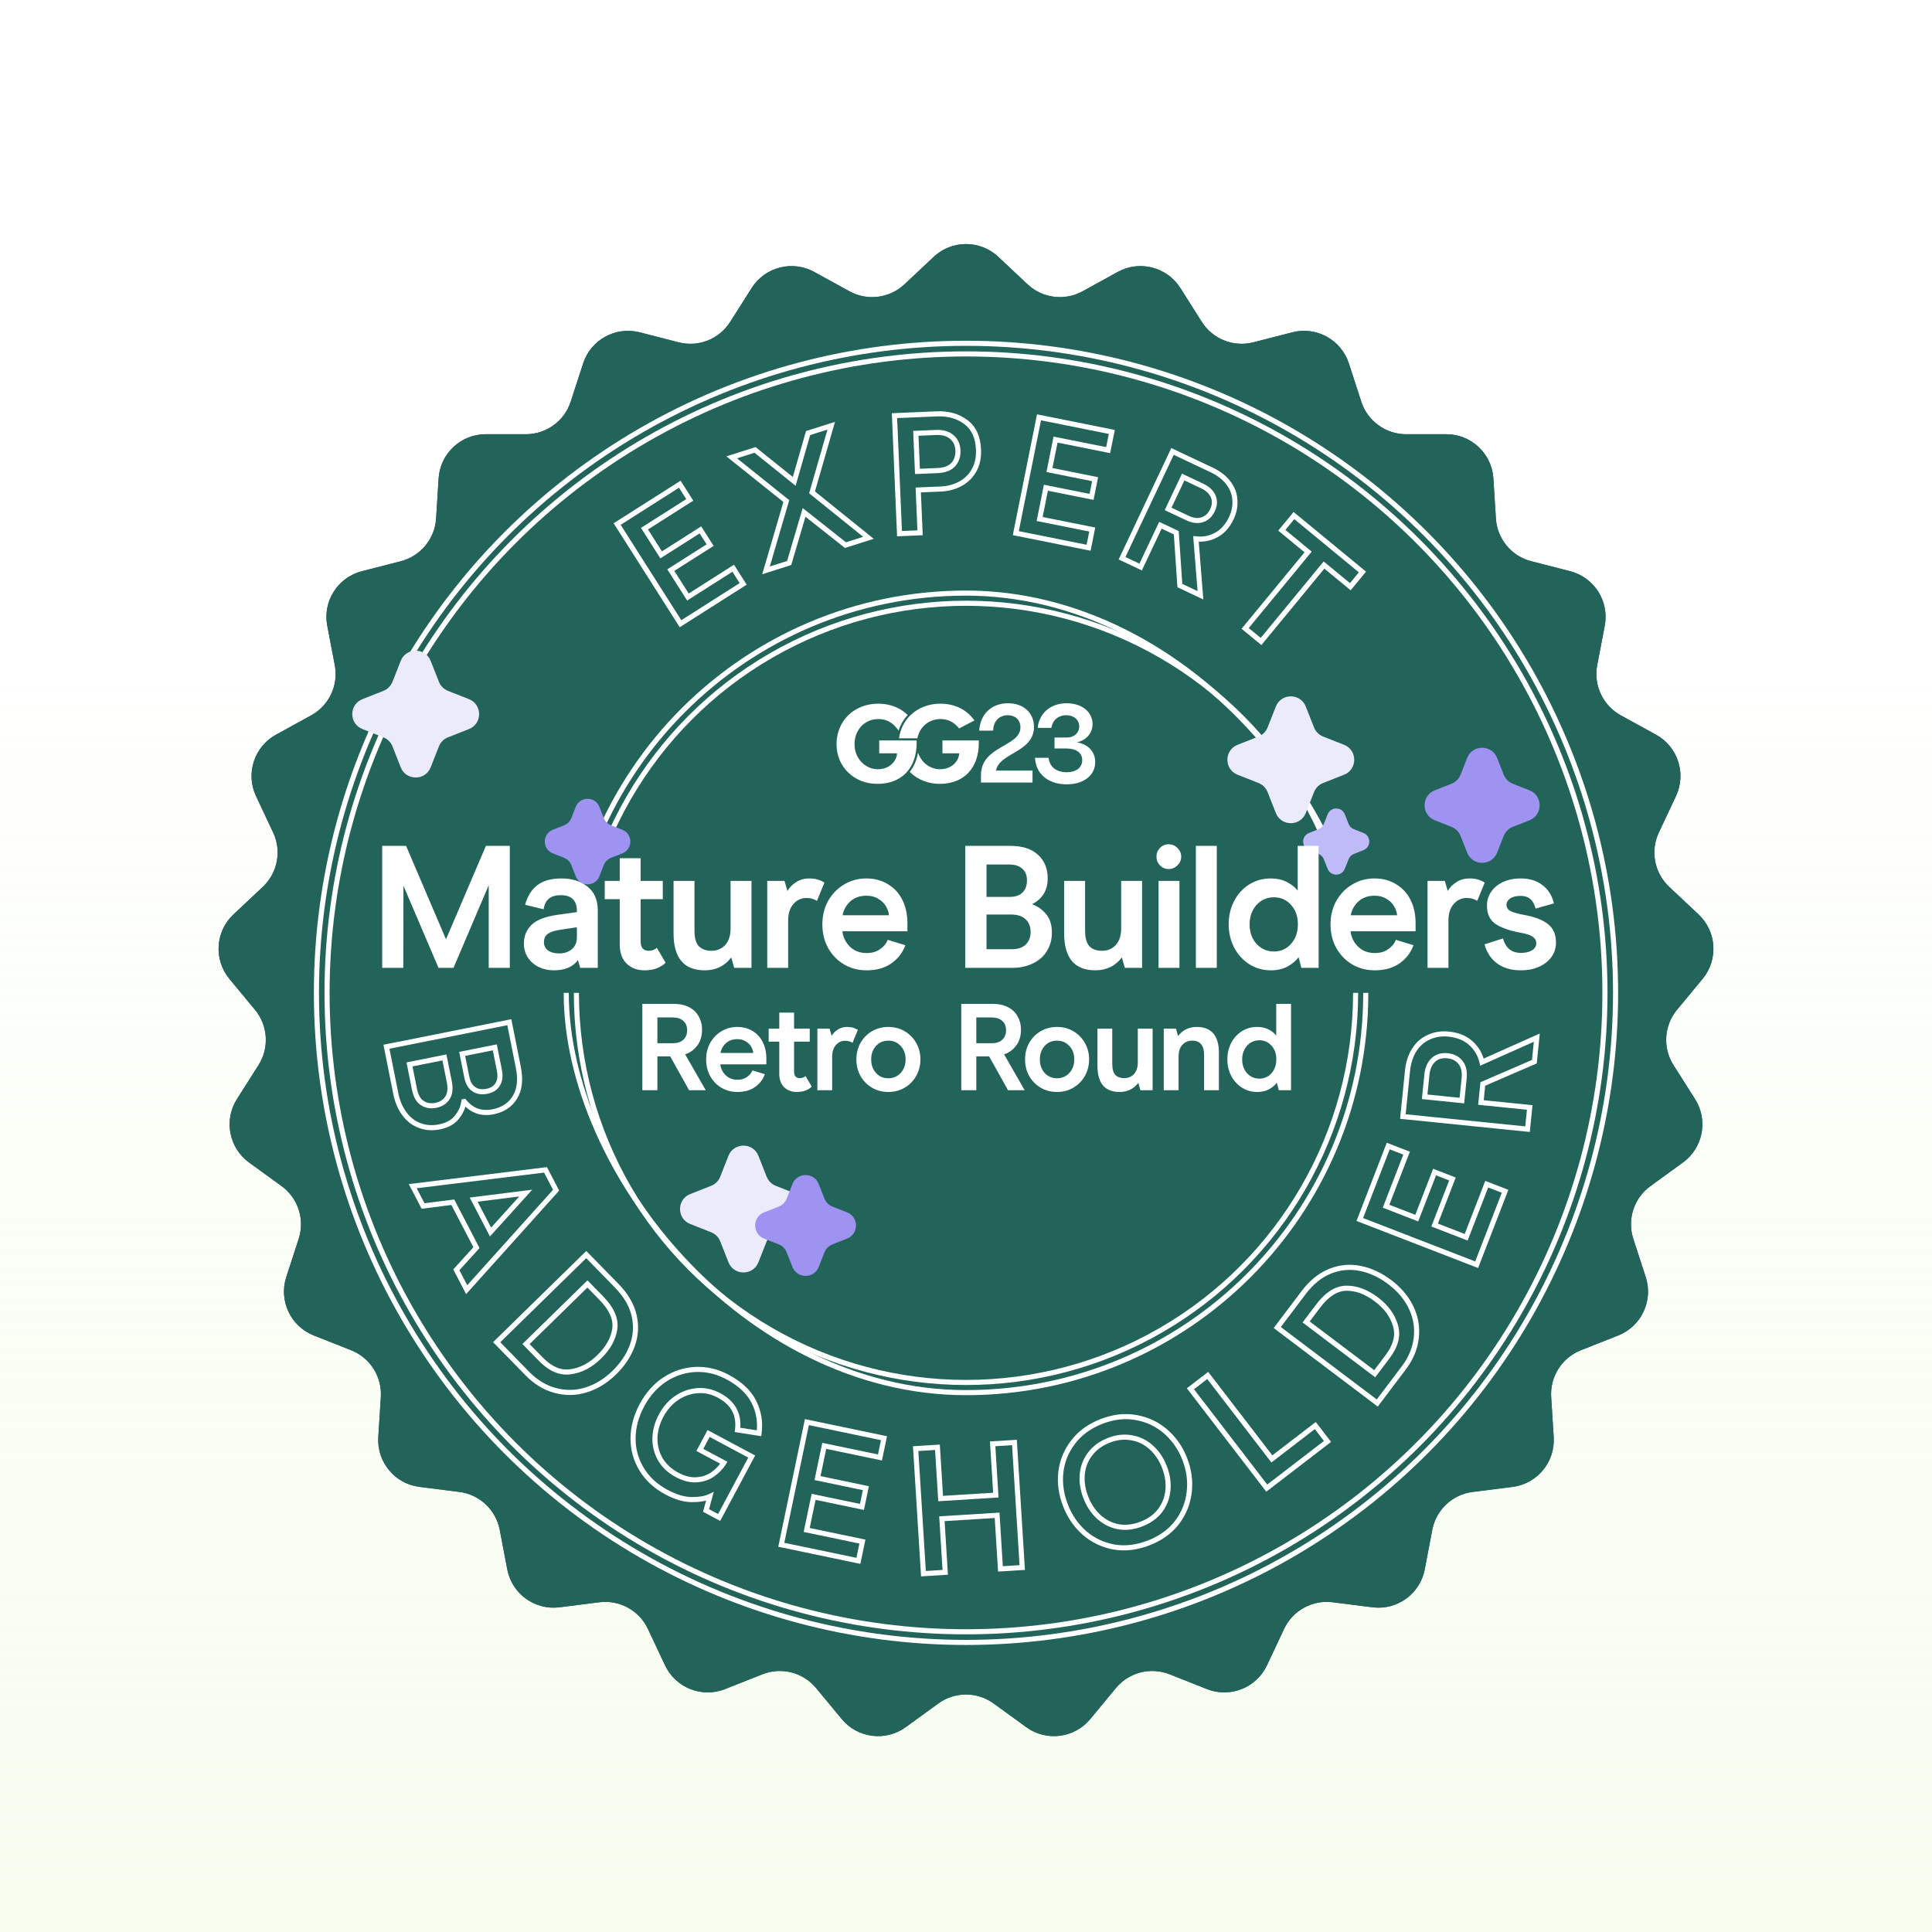<svg width="600" height="600" viewBox="0 0 600 600" fill="none" xmlns="http://www.w3.org/2000/svg">
<g clip-path="url(#clip0_2469_8073)">
<rect width="600" height="600" fill="white"/>
<rect width="600" height="600" fill="url(#paint0_linear_2469_8073)"/>
<g filter="url(#filter0_d_2469_8073)">
<path d="M289.969 71.425C295.607 66.127 304.393 66.127 310.031 71.425L319.115 79.961C323.742 84.308 330.644 85.18 336.207 82.12L347.128 76.112C353.907 72.383 362.417 74.567 366.56 81.101L373.236 91.627C376.637 96.989 383.105 99.55 389.254 97.969L401.327 94.866C408.819 92.94 416.518 97.172 418.907 104.531L422.756 116.387C424.716 122.426 430.344 126.515 436.693 126.513L449.158 126.509C456.895 126.507 463.299 132.521 463.783 140.243L464.562 152.683C464.959 159.02 469.393 164.38 475.543 165.958L487.617 169.054C495.111 170.976 499.819 178.394 498.367 185.993L496.028 198.236C494.836 204.473 497.798 210.767 503.363 213.825L514.288 219.826C521.069 223.552 523.783 231.907 520.487 238.907L515.177 250.184C512.472 255.928 513.775 262.761 518.405 267.106L527.494 275.636C533.135 280.931 533.687 289.699 528.754 295.659L520.806 305.261C516.757 310.152 516.32 317.095 519.724 322.455L526.406 332.977C530.553 339.508 528.907 348.138 522.647 352.684L512.56 360.008C507.422 363.738 505.273 370.354 507.236 376.392L511.092 388.246C513.485 395.603 509.744 403.553 502.55 406.399L490.959 410.984C485.055 413.32 481.327 419.193 481.728 425.53L482.514 437.97C483.002 445.691 477.402 452.461 469.726 453.428L457.359 454.987C451.059 455.781 445.988 460.543 444.8 466.78L442.468 479.025C441.021 486.625 433.913 491.789 426.238 490.817L413.872 489.251C407.572 488.454 401.477 491.805 398.775 497.551L393.471 508.831C390.179 515.832 382.01 519.066 374.817 516.216L363.229 511.624C357.326 509.285 350.589 511.015 346.543 515.909L338.6 525.515C333.67 531.478 324.954 532.579 318.696 528.03L308.614 520.7C303.478 516.967 296.522 516.967 291.386 520.7L281.304 528.03C275.046 532.579 266.33 531.478 261.4 525.515L253.457 515.909C249.411 511.015 242.674 509.285 236.771 511.624L225.183 516.216C217.99 519.066 209.821 515.832 206.529 508.831L201.225 497.551C198.523 491.805 192.428 488.454 186.129 489.251L173.762 490.817C166.087 491.789 158.979 486.625 157.532 479.025L155.2 466.78C154.012 460.543 148.941 455.781 142.641 454.987L130.274 453.428C122.598 452.461 116.998 445.691 117.486 437.97L118.272 425.53C118.673 419.193 114.945 413.32 109.041 410.984L97.45 406.399C90.256 403.553 86.516 395.603 88.908 388.246L92.764 376.392C94.727 370.354 92.578 363.738 87.44 360.008L77.353 352.684C71.093 348.138 69.447 339.508 73.594 332.977L80.276 322.455C83.68 317.095 83.243 310.152 79.195 305.261L71.246 295.659C66.313 289.699 66.865 280.931 72.506 275.636L81.595 267.106C86.225 262.761 87.528 255.928 84.823 250.184L79.513 238.907C76.217 231.907 78.931 223.552 85.712 219.826L96.637 213.825C102.202 210.767 105.164 204.473 103.972 198.236L101.633 185.993C100.181 178.394 104.889 170.976 112.383 169.054L124.457 165.958C130.607 164.38 135.041 159.02 135.438 152.683L136.217 140.243C136.701 132.521 143.106 126.507 150.842 126.509L163.307 126.513C169.656 126.515 175.284 122.426 177.245 116.387L181.093 104.531C183.482 97.172 191.181 92.94 198.673 94.866L210.746 97.969C216.895 99.55 223.363 96.989 226.764 91.627L233.44 81.101C237.583 74.567 246.093 72.383 252.872 76.112L263.793 82.12C269.356 85.18 276.258 84.308 280.885 79.961L289.969 71.425Z" fill="#22635A"/>
<rect x="175.849" y="175.85" width="248.303" height="248.303" rx="124.151" stroke="white" stroke-width="1.582"/>
<circle cx="300" cy="300.001" r="120.997" stroke="white" stroke-width="1.582"/>
<circle cx="300" cy="300" r="198.429" stroke="white" stroke-width="1.582"/>
<circle cx="300" cy="300" r="201.73" stroke="white" stroke-width="1.582"/>
<rect x="154.808" y="257.199" width="295.833" height="42.801" fill="#22635A"/>
<path d="M108.44 267.722C110.103 263.503 116.074 263.503 117.738 267.722L120.303 274.224C120.811 275.512 121.83 276.532 123.118 277.04L129.621 279.605C133.84 281.268 133.84 287.239 129.621 288.903L123.118 291.468C121.83 291.976 120.811 292.995 120.303 294.283L117.738 300.786C116.074 305.005 110.103 305.005 108.44 300.786L105.875 294.283C105.367 292.995 104.347 291.976 103.059 291.468L96.557 288.903C92.338 287.239 92.338 281.268 96.557 279.605L103.059 277.04C104.347 276.532 105.367 275.512 105.875 274.224L108.44 267.722Z" fill="#ECEBFC"/>
<path d="M396.225 211.081C397.889 206.862 403.859 206.862 405.523 211.081L408.088 217.584C408.596 218.872 409.615 219.891 410.903 220.399L417.406 222.964C421.625 224.628 421.625 230.599 417.406 232.262L410.903 234.827C409.615 235.335 408.596 236.355 408.088 237.643L405.523 244.145C403.859 248.364 397.889 248.364 396.225 244.145L393.66 237.643C393.152 236.355 392.133 235.335 390.845 234.827L384.342 232.263C380.123 230.599 380.123 224.628 384.342 222.964L390.845 220.399C392.133 219.891 393.152 218.872 393.66 217.584L396.225 211.081Z" fill="#ECEBFC"/>
<path d="M411.824 244.563C412.78 242.138 416.212 242.138 417.169 244.563L418.346 247.548C418.638 248.288 419.224 248.874 419.964 249.166L422.949 250.343C425.374 251.3 425.374 254.732 422.949 255.688L419.964 256.865C419.224 257.157 418.638 257.743 418.346 258.484L417.169 261.468C416.212 263.893 412.78 263.893 411.824 261.468L410.647 258.484C410.355 257.743 409.769 257.157 409.028 256.865L406.044 255.688C403.619 254.732 403.619 251.3 406.044 250.343L409.028 249.166C409.769 248.874 410.355 248.288 410.647 247.548L411.824 244.563Z" fill="#BFBAF8"/>
<path d="M177.823 244.712C179.487 240.493 185.458 240.493 187.122 244.712L187.359 245.313C187.867 246.601 188.886 247.62 190.174 248.128L190.775 248.365C194.994 250.029 194.994 256 190.775 257.664L190.174 257.901C188.886 258.409 187.867 259.428 187.359 260.716L187.122 261.317C185.458 265.536 179.487 265.536 177.823 261.317L177.586 260.716C177.078 259.428 176.059 258.409 174.771 257.901L174.17 257.664C169.951 256 169.951 250.029 174.17 248.365L174.771 248.128C176.059 247.62 177.078 246.601 177.586 245.313L177.823 244.712Z" fill="#9F93F2"/>
<path d="M455.64 227.046C457.304 222.827 463.275 222.827 464.939 227.046L466.986 232.238C467.494 233.526 468.514 234.545 469.802 235.053L474.993 237.101C479.212 238.765 479.212 244.736 474.993 246.4L469.802 248.447C468.514 248.955 467.494 249.975 466.986 251.263L464.939 256.454C463.275 260.673 457.304 260.673 455.64 256.454L453.593 251.263C453.085 249.975 452.065 248.955 450.777 248.447L445.585 246.4C441.366 244.736 441.366 238.765 445.585 237.101L450.777 235.053C452.065 234.545 453.085 233.526 453.593 232.238L455.64 227.046Z" fill="#9F93F2"/>
<path d="M289.969 71.425C295.607 66.127 304.393 66.127 310.031 71.425L319.115 79.961C323.742 84.308 330.644 85.18 336.207 82.12L347.128 76.112C353.907 72.383 362.417 74.567 366.56 81.101L373.236 91.627C376.637 96.989 383.105 99.55 389.254 97.969L401.327 94.866C408.819 92.94 416.518 97.172 418.907 104.531L422.756 116.387C424.716 122.426 430.344 126.515 436.693 126.513L449.158 126.509C456.895 126.507 463.299 132.521 463.783 140.243L464.562 152.683C464.959 159.02 469.393 164.38 475.543 165.958L487.617 169.054C495.111 170.976 499.819 178.394 498.367 185.993L496.028 198.236C494.836 204.473 497.798 210.767 503.363 213.825L514.288 219.826C521.069 223.552 523.783 231.907 520.487 238.907L515.177 250.184C512.472 255.928 513.775 262.761 518.405 267.106L527.494 275.636C533.135 280.931 533.687 289.699 528.754 295.659L520.806 305.261C516.757 310.152 516.32 317.095 519.724 322.455L526.406 332.977C530.553 339.508 528.907 348.138 522.647 352.684L512.56 360.008C507.422 363.738 505.273 370.354 507.236 376.392L511.092 388.246C513.485 395.603 509.744 403.553 502.55 406.399L490.959 410.984C485.055 413.32 481.327 419.193 481.728 425.53L482.514 437.97C483.002 445.691 477.402 452.461 469.726 453.428L457.359 454.987C451.059 455.781 445.988 460.543 444.8 466.78L442.468 479.025C441.021 486.625 433.913 491.789 426.238 490.817L413.872 489.251C407.572 488.454 401.477 491.805 398.775 497.551L393.471 508.831C390.179 515.832 382.01 519.066 374.817 516.216L363.229 511.624C357.326 509.285 350.589 511.015 346.543 515.909L338.6 525.515C333.67 531.478 324.954 532.579 318.696 528.03L308.614 520.7C303.478 516.967 296.522 516.967 291.386 520.7L281.304 528.03C275.046 532.579 266.33 531.478 261.4 525.515L253.457 515.909C249.411 511.015 242.674 509.285 236.771 511.624L225.183 516.216C217.99 519.066 209.821 515.832 206.529 508.831L201.225 497.551C198.523 491.805 192.428 488.454 186.129 489.251L173.762 490.817C166.087 491.789 158.979 486.625 157.532 479.025L155.2 466.78C154.012 460.543 148.941 455.781 142.641 454.987L130.274 453.428C122.598 452.461 116.998 445.691 117.486 437.97L118.272 425.53C118.673 419.193 114.945 413.32 109.041 410.984L97.45 406.399C90.256 403.553 86.516 395.603 88.908 388.246L92.764 376.392C94.727 370.354 92.578 363.738 87.44 360.008L77.353 352.684C71.093 348.138 69.447 339.508 73.594 332.977L80.276 322.455C83.68 317.095 83.243 310.152 79.195 305.261L71.246 295.659C66.313 289.699 66.865 280.931 72.506 275.636L81.595 267.106C86.225 262.761 87.528 255.928 84.823 250.184L79.513 238.907C76.217 231.907 78.931 223.552 85.712 219.826L96.637 213.825C102.202 210.767 105.164 204.473 103.972 198.236L101.633 185.993C100.181 178.394 104.889 170.976 112.383 169.054L124.457 165.958C130.607 164.38 135.041 159.02 135.438 152.683L136.217 140.243C136.701 132.521 143.106 126.507 150.842 126.509L163.307 126.513C169.656 126.515 175.284 122.426 177.245 116.387L181.093 104.531C183.482 97.172 191.181 92.94 198.673 94.866L210.746 97.969C216.895 99.55 223.363 96.989 226.764 91.627L233.44 81.101C237.583 74.567 246.093 72.383 252.872 76.112L263.793 82.12C269.356 85.18 276.258 84.308 280.885 79.961L289.969 71.425Z" fill="#22635A"/>
<rect x="175.849" y="175.85" width="248.303" height="248.303" rx="124.151" stroke="white" stroke-width="1.582"/>
<circle cx="300" cy="300.001" r="120.997" stroke="white" stroke-width="1.582"/>
<circle cx="300" cy="300" r="198.429" stroke="white" stroke-width="1.582"/>
<circle cx="300" cy="300" r="201.73" stroke="white" stroke-width="1.582"/>
<rect x="154.808" y="257.199" width="295.833" height="42.801" fill="#22635A"/>
<path d="M124.45 196.898C126.114 192.679 132.085 192.679 133.749 196.898L136.313 203.4C136.821 204.688 137.841 205.708 139.129 206.216L145.631 208.78C149.85 210.444 149.85 216.415 145.631 218.079L139.129 220.643C137.841 221.151 136.821 222.171 136.313 223.459L133.749 229.962C132.085 234.18 126.114 234.18 124.45 229.962L121.886 223.459C121.378 222.171 120.358 221.151 119.07 220.643L112.568 218.079C108.349 216.415 108.349 210.444 112.568 208.78L119.07 206.216C120.358 205.708 121.378 204.688 121.886 203.4L124.45 196.898Z" fill="#ECEBFC"/>
<path d="M396.225 211.081C397.889 206.862 403.859 206.862 405.523 211.081L408.088 217.584C408.596 218.872 409.615 219.891 410.903 220.399L417.406 222.964C421.625 224.628 421.625 230.599 417.406 232.262L410.903 234.827C409.615 235.335 408.596 236.355 408.088 237.643L405.523 244.145C403.859 248.364 397.889 248.364 396.225 244.145L393.66 237.643C393.152 236.355 392.133 235.335 390.845 234.827L384.342 232.263C380.123 230.599 380.123 224.628 384.342 222.964L390.845 220.399C392.133 219.891 393.152 218.872 393.66 217.584L396.225 211.081Z" fill="#ECEBFC"/>
<path d="M226.234 350.603C227.898 346.384 233.869 346.384 235.533 350.603L238.098 357.105C238.606 358.393 239.625 359.413 240.913 359.921L247.416 362.485C251.635 364.149 251.635 370.12 247.416 371.784L240.913 374.349C239.625 374.857 238.606 375.876 238.098 377.164L235.533 383.667C233.869 387.885 227.898 387.885 226.234 383.667L223.67 377.164C223.162 375.876 222.142 374.857 220.854 374.349L214.352 371.784C210.133 370.12 210.133 364.149 214.352 362.485L220.854 359.921C222.142 359.413 223.162 358.393 223.67 357.105L226.234 350.603Z" fill="#ECEBFC"/>
<path d="M412.302 244.561C413.259 242.136 416.691 242.136 417.647 244.561L418.824 247.546C419.116 248.286 419.702 248.872 420.443 249.164L423.427 250.341C425.852 251.298 425.852 254.73 423.427 255.686L420.443 256.863C419.702 257.155 419.116 257.741 418.824 258.482L417.647 261.466C416.691 263.891 413.259 263.891 412.302 261.466L411.125 258.482C410.833 257.741 410.247 257.155 409.507 256.863L406.522 255.686C404.097 254.73 404.097 251.298 406.522 250.341L409.507 249.164C410.247 248.872 410.833 248.286 411.125 247.546L412.302 244.561Z" fill="#BFBAF8"/>
<path d="M178.803 242.229C180.116 238.899 184.829 238.899 186.142 242.229L187.527 245.738C187.927 246.755 188.732 247.56 189.749 247.961L193.259 249.345C196.589 250.658 196.589 255.371 193.259 256.684L189.749 258.069C188.732 258.469 187.927 259.274 187.527 260.291L186.142 263.801C184.829 267.131 180.116 267.131 178.803 263.801L177.419 260.291C177.018 259.274 176.213 258.469 175.196 258.069L171.687 256.684C168.357 255.371 168.357 250.658 171.687 249.345L175.196 247.961C176.213 247.56 177.018 246.755 177.419 245.738L178.803 242.229Z" fill="#9F93F2"/>
<path d="M455.64 227.046C457.304 222.827 463.275 222.827 464.939 227.046L466.986 232.238C467.494 233.526 468.514 234.545 469.802 235.053L474.993 237.101C479.212 238.765 479.212 244.736 474.993 246.4L469.802 248.447C468.514 248.955 467.494 249.975 466.986 251.263L464.939 256.454C463.275 260.673 457.304 260.673 455.64 256.454L453.593 251.263C453.085 249.975 452.065 248.955 450.777 248.447L445.585 246.4C441.366 244.736 441.366 238.765 445.585 237.101L450.777 235.053C452.065 234.545 453.085 233.526 453.593 232.238L455.64 227.046Z" fill="#9F93F2"/>
<path d="M246.107 359.357C247.565 355.66 252.796 355.66 254.254 359.357L256.048 363.906C256.493 365.034 257.387 365.928 258.516 366.373L263.065 368.167C266.761 369.625 266.761 374.857 263.065 376.315L258.516 378.109C257.387 378.554 256.493 379.447 256.048 380.576L254.254 385.125C252.796 388.822 247.565 388.822 246.107 385.125L244.312 380.576C243.867 379.447 242.974 378.554 241.845 378.109L237.296 376.315C233.599 374.857 233.599 369.625 237.296 368.167L241.845 366.373C242.974 365.928 243.867 365.034 244.312 363.906L246.107 359.357Z" fill="#9F93F2"/>
<path d="M158.173 309.113L158.949 308.958L158.794 308.182L158.018 308.337L158.173 309.113ZM159.933 332.4L159.259 331.986L159.255 331.992L159.933 332.4ZM144.157 333.736L144.769 333.234L144.468 332.868L144.002 332.961L144.157 333.736ZM144.048 333.758L143.893 332.982L143.334 333.094L143.263 333.66L144.048 333.758ZM141.899 338.609L141.286 338.109L141.279 338.117L141.273 338.126L141.899 338.609ZM130.343 341.2L130.625 340.462L130.614 340.457L130.343 341.2ZM125.59 337.558L126.226 337.087L126.222 337.082L125.59 337.558ZM120.014 316.734L119.859 315.958L119.083 316.113L119.238 316.889L120.014 316.734ZM147.135 329.911L147.586 329.261L147.58 329.257L147.574 329.252L147.135 329.911ZM154.592 328.364L153.917 327.952L153.909 327.966L153.901 327.979L154.592 328.364ZM153.668 316.928L154.444 316.773L154.289 315.997L153.513 316.152L153.668 316.928ZM143.529 318.953L143.374 318.177L142.598 318.332L142.753 319.108L143.529 318.953ZM131.097 334.191L130.658 334.849L130.658 334.849L131.097 334.191ZM138.947 332.623L138.288 332.184L138.284 332.19L138.281 332.196L138.947 332.623ZM138.023 320.053L138.799 319.898L138.644 319.122L137.868 319.277L138.023 320.053ZM127.175 322.219L127.02 321.444L126.245 321.599L126.399 322.374L127.175 322.219ZM157.397 309.268L160.195 323.277L161.747 322.967L158.949 308.958L157.397 309.268ZM160.195 323.277C160.934 326.976 160.573 329.844 159.259 331.986L160.607 332.813C162.201 330.217 162.532 326.9 161.747 322.967L160.195 323.277ZM159.255 331.992C157.937 334.182 155.874 335.578 152.974 336.157L153.284 337.709C156.562 337.054 159.034 335.428 160.611 332.807L159.255 331.992ZM152.974 336.157C151.273 336.497 149.765 336.41 148.426 335.933C147.087 335.456 145.866 334.57 144.769 333.234L143.546 334.238C144.795 335.759 146.244 336.835 147.895 337.423C149.546 338.012 151.35 338.095 153.284 337.709L152.974 336.157ZM144.002 332.961L143.893 332.982L144.203 334.534L144.312 334.512L144.002 332.961ZM143.263 333.66C143.065 335.243 142.416 336.723 141.286 338.109L142.513 339.109C143.811 337.515 144.595 335.762 144.833 333.856L143.263 333.66ZM141.273 338.126C140.252 339.451 138.626 340.383 136.282 340.852L136.592 342.403C139.19 341.884 141.206 340.804 142.526 339.092L141.273 338.126ZM136.282 340.852C134.232 341.261 132.354 341.123 130.625 340.462L130.06 341.939C132.096 342.718 134.28 342.865 136.592 342.403L136.282 340.852ZM130.614 340.457C128.897 339.831 127.435 338.719 126.226 337.087L124.955 338.029C126.332 339.887 128.038 341.202 130.072 341.944L130.614 340.457ZM126.222 337.082C125.02 335.485 124.168 333.493 123.686 331.079L122.134 331.389C122.654 333.99 123.588 336.214 124.958 338.034L126.222 337.082ZM123.686 331.079L120.79 316.579L119.238 316.889L122.134 331.389L123.686 331.079ZM120.169 317.51L158.328 309.888L158.018 308.337L119.859 315.958L120.169 317.51ZM144.18 326.249C144.566 328.186 145.37 329.684 146.696 330.569L147.574 329.252C146.72 328.683 146.07 327.637 145.731 325.939L144.18 326.249ZM146.683 330.56C147.998 331.475 149.598 331.699 151.389 331.341L151.079 329.79C149.599 330.086 148.465 329.873 147.586 329.261L146.683 330.56ZM151.389 331.341C153.155 330.989 154.504 330.148 155.283 328.75L153.901 327.979C153.4 328.877 152.51 329.504 151.079 329.79L151.389 331.341ZM155.267 328.777C156.086 327.435 156.244 325.783 155.87 323.914L154.319 324.224C154.642 325.844 154.464 327.055 153.917 327.952L155.267 328.777ZM155.87 323.914L154.444 316.773L152.893 317.083L154.319 324.224L155.87 323.914ZM153.513 316.152L143.374 318.177L143.684 319.729L153.823 317.704L153.513 316.152ZM142.753 319.108L144.18 326.249L145.731 325.939L144.305 318.798L142.753 319.108ZM127.956 330.17C128.379 332.283 129.242 333.904 130.658 334.849L131.536 333.533C130.598 332.907 129.884 331.744 129.508 329.86L127.956 330.17ZM130.658 334.849C132.073 335.793 133.702 336.064 135.481 335.709L135.172 334.157C133.753 334.441 132.562 334.217 131.536 333.533L130.658 334.849ZM135.481 335.709C137.291 335.347 138.7 334.473 139.613 333.05L138.281 332.196C137.637 333.2 136.632 333.866 135.172 334.157L135.481 335.709ZM139.605 333.062C140.58 331.6 140.755 329.693 140.312 327.475L138.761 327.785C139.16 329.782 138.942 331.205 138.288 332.184L139.605 333.062ZM140.312 327.475L138.799 319.898L137.247 320.208L138.761 327.785L140.312 327.475ZM137.868 319.277L127.02 321.444L127.33 322.995L138.178 320.829L137.868 319.277ZM126.399 322.374L127.956 330.17L129.508 329.86L127.951 322.064L126.399 322.374Z" fill="white"/>
<path d="M147.969 379.123L148.555 379.654L148.925 379.246L148.67 378.757L147.969 379.123ZM140.621 365.024L141.323 364.659L141.068 364.17L140.522 364.24L140.621 365.024ZM131.392 366.199L130.69 366.564L130.945 367.053L131.492 366.983L131.392 366.199ZM128.18 360.036L128.084 359.251L126.952 359.39L127.479 360.402L128.18 360.036ZM169.419 354.969L170.12 354.603L169.867 354.117L169.322 354.184L169.419 354.969ZM172.707 361.279L173.296 361.808L173.662 361.4L173.409 360.913L172.707 361.279ZM144.931 392.178L144.229 392.543L144.756 393.555L145.519 392.707L144.931 392.178ZM141.719 386.016L141.133 385.484L140.763 385.893L141.018 386.381L141.719 386.016ZM152.338 374.276L151.637 374.642L152.162 375.65L152.925 374.807L152.338 374.276ZM163.274 362.183L163.861 362.713L165.292 361.132L163.176 361.398L163.274 362.183ZM147.097 364.219L146.999 363.435L145.87 363.577L146.396 364.585L147.097 364.219ZM148.67 378.757L141.323 364.659L139.92 365.39L147.267 379.489L148.67 378.757ZM140.522 364.24L131.292 365.414L131.492 366.983L140.721 365.809L140.522 364.24ZM132.093 365.833L128.882 359.671L127.479 360.402L130.69 366.564L132.093 365.833ZM128.277 360.822L169.515 355.754L169.322 354.184L128.084 359.251L128.277 360.822ZM168.717 355.334L172.006 361.644L173.409 360.913L170.12 354.603L168.717 355.334ZM172.119 360.75L144.342 391.649L145.519 392.707L173.296 361.808L172.119 360.75ZM145.632 391.812L142.421 385.65L141.018 386.381L144.229 392.543L145.632 391.812ZM142.305 386.547L148.555 379.654L147.383 378.592L141.133 385.484L142.305 386.547ZM152.925 374.807L163.861 362.713L162.688 361.652L151.751 373.745L152.925 374.807ZM163.176 361.398L146.999 363.435L147.196 365.004L163.373 362.968L163.176 361.398ZM146.396 364.585L151.637 374.642L153.04 373.91L147.799 363.854L146.396 364.585Z" fill="white"/>
<path d="M182.061 381.279L182.626 380.726L182.073 380.16L181.507 380.713L182.061 381.279ZM196.91 400.113L197.68 399.933L196.91 400.113ZM196.375 409.503L197.119 409.772L197.119 409.772L196.375 409.503ZM181.915 423.339L181.688 422.581L181.684 422.582L181.915 423.339ZM172.401 423.471L172.61 422.708L172.605 422.706L172.401 423.471ZM154.246 408.491L153.693 407.926L153.127 408.479L153.681 409.045L154.246 408.491ZM177.221 417.666L177.114 416.882L177.106 416.883L177.221 417.666ZM190.928 404.333L191.712 404.442L190.928 404.333ZM182.433 390.403L182.998 389.85L182.445 389.284L181.879 389.837L182.433 390.403ZM163.36 409.063L162.806 408.497L162.241 409.051L162.794 409.616L163.36 409.063ZM181.495 381.832L190.942 391.488L192.073 390.381L182.626 380.726L181.495 381.832ZM190.942 391.488C193.716 394.323 195.429 397.259 196.14 400.294L197.68 399.933C196.889 396.557 195.001 393.374 192.073 390.381L190.942 391.488ZM196.14 400.294C196.857 403.352 196.686 406.325 195.631 409.233L197.119 409.772C198.28 406.572 198.466 403.286 197.68 399.933L196.14 400.294ZM195.631 409.233C194.569 412.162 192.775 414.873 190.226 417.367L191.333 418.498C194.029 415.86 195.965 412.952 197.119 409.772L195.631 409.233ZM190.226 417.367C187.604 419.933 184.758 421.661 181.688 422.581L182.142 424.097C185.487 423.095 188.551 421.219 191.333 418.498L190.226 417.367ZM181.684 422.582C178.672 423.5 175.653 423.542 172.61 422.708L172.192 424.234C175.523 425.146 178.847 425.101 182.146 424.096L181.684 422.582ZM172.605 422.706C169.597 421.9 166.854 420.247 164.375 417.713L163.244 418.82C165.897 421.531 168.881 423.347 172.196 424.235L172.605 422.706ZM164.375 417.713L154.812 407.938L153.681 409.045L163.244 418.82L164.375 417.713ZM154.799 409.057L182.614 381.844L181.507 380.713L153.693 407.926L154.799 409.057ZM167.459 414.384C170.529 417.522 173.833 418.96 177.335 418.449L177.106 416.883C174.256 417.299 171.429 416.18 168.59 413.278L167.459 414.384ZM177.327 418.45C180.725 417.987 183.828 416.353 186.63 413.611L185.523 412.48C182.921 415.026 180.12 416.472 177.114 416.882L177.327 418.45ZM186.63 413.611C189.528 410.775 191.255 407.719 191.712 404.442L190.145 404.224C189.748 407.07 188.24 409.822 185.523 412.48L186.63 413.611ZM191.712 404.442C192.186 401.037 190.612 397.632 187.313 394.26L186.182 395.367C189.311 398.564 190.524 401.505 190.145 404.224L191.712 404.442ZM187.313 394.26L182.998 389.85L181.867 390.956L186.182 395.367L187.313 394.26ZM181.879 389.837L162.806 408.497L163.913 409.628L182.986 390.968L181.879 389.837ZM162.794 409.616L167.459 414.384L168.59 413.278L163.925 408.51L162.794 409.616Z" fill="white"/>
<path d="M199.295 447.993L198.62 448.406L199.295 447.993ZM196.596 438.42L195.805 438.417L195.805 438.421L196.596 438.42ZM206.369 420.133L205.934 419.473L205.928 419.477L206.369 420.133ZM215.881 416.96L215.842 416.17L215.838 416.17L215.881 416.96ZM234.135 427.031L233.428 427.385L234.135 427.031ZM235.735 436.773L235.612 437.555L236.413 437.681L236.52 436.878L235.735 436.773ZM229.049 435.721L228.264 435.626L228.172 436.384L228.926 436.503L229.049 435.721ZM216.523 423.543L216.586 424.331L216.523 423.543ZM210.043 425.878L209.595 425.227L209.59 425.23L210.043 425.878ZM203.388 438.331L202.597 438.31L202.597 438.318L202.597 438.326L203.388 438.331ZM205.099 444.918L204.413 445.313L204.418 445.321L204.422 445.328L205.099 444.918ZM216.293 451.216L216.246 450.426L216.238 450.427L216.293 451.216ZM221.261 449.585L220.816 448.931L220.81 448.936L221.261 449.585ZM224.793 445.926L225.465 446.344L225.91 445.627L225.166 445.229L224.793 445.926ZM217.341 441.943L216.643 441.571L216.27 442.268L216.968 442.641L217.341 441.943ZM220.066 436.845L220.439 436.147L219.741 435.774L219.368 436.472L220.066 436.845ZM233.45 443.998L234.148 444.371L234.52 443.673L233.823 443.3L233.45 443.998ZM223.336 462.922L222.963 463.62L223.661 463.993L224.033 463.295L223.336 462.922ZM219.267 460.747L218.504 460.539L218.337 461.148L218.894 461.445L219.267 460.747ZM220.454 456.403L221.217 456.611L221.676 454.931L220.109 455.691L220.454 456.403ZM214.832 457.369L214.827 458.16L214.832 457.369ZM207.359 454.369C204.137 452.647 201.683 450.382 199.97 447.581L198.62 448.406C200.495 451.472 203.168 453.923 206.613 455.764L207.359 454.369ZM199.97 447.581C198.252 444.771 197.392 441.723 197.387 438.419L195.805 438.421C195.811 442.015 196.75 445.348 198.62 448.406L199.97 447.581ZM197.387 438.423C197.398 435.085 198.282 431.754 200.062 428.423L198.667 427.677C196.779 431.209 195.817 434.792 195.805 438.417L197.387 438.423ZM200.062 428.423C201.789 425.193 204.039 422.655 206.811 420.789L205.928 419.477C202.923 421.499 200.504 424.239 198.667 427.677L200.062 428.423ZM206.805 420.793C209.611 418.942 212.647 417.931 215.925 417.75L215.838 416.17C212.274 416.367 208.969 417.471 205.934 419.473L206.805 420.793ZM215.92 417.75C219.22 417.586 222.439 418.336 225.591 420.021L226.337 418.625C222.951 416.816 219.449 415.991 215.842 416.17L215.92 417.75ZM225.591 420.021C229.413 422.063 231.995 424.528 233.428 427.385L234.842 426.676C233.224 423.449 230.359 420.775 226.337 418.625L225.591 420.021ZM233.428 427.385C234.881 430.283 235.389 433.37 234.951 436.669L236.52 436.878C236.999 433.272 236.441 429.864 234.842 426.676L233.428 427.385ZM235.858 435.992L229.172 434.94L228.926 436.503L235.612 437.555L235.858 435.992ZM229.835 435.816C230.139 433.297 229.791 431.042 228.741 429.089C227.693 427.139 225.981 425.558 223.67 424.322L222.924 425.718C225.025 426.841 226.478 428.222 227.348 429.839C228.215 431.453 228.537 433.369 228.264 435.626L229.835 435.816ZM223.67 424.322C221.355 423.085 218.947 422.556 216.46 422.754L216.586 424.331C218.751 424.159 220.859 424.614 222.924 425.718L223.67 424.322ZM216.46 422.754C213.99 422.951 211.698 423.779 209.595 425.227L210.491 426.53C212.375 425.234 214.403 424.505 216.586 424.331L216.46 422.754ZM209.59 425.23C207.538 426.662 205.891 428.549 204.648 430.874L206.044 431.62C207.177 429.5 208.661 427.808 210.496 426.527L209.59 425.23ZM204.648 430.874C203.356 433.292 202.666 435.773 202.597 438.31L204.178 438.353C204.24 436.084 204.856 433.842 206.044 431.62L204.648 430.874ZM202.597 438.326C202.581 440.849 203.185 443.183 204.413 445.313L205.784 444.523C204.701 442.644 204.164 440.587 204.179 438.336L202.597 438.326ZM204.422 445.328C205.708 447.449 207.532 449.132 209.869 450.381L210.614 448.986C208.506 447.859 206.901 446.366 205.775 444.508L204.422 445.328ZM209.869 450.381C212.118 451.584 214.284 452.15 216.348 452.005L216.238 450.427C214.547 450.545 212.679 450.09 210.614 448.986L209.869 450.381ZM216.34 452.006C218.377 451.884 220.176 451.301 221.712 450.235L220.81 448.936C219.541 449.816 218.028 450.32 216.246 450.426L216.34 452.006ZM221.706 450.24C223.248 449.191 224.503 447.891 225.465 446.344L224.121 445.509C223.279 446.863 222.18 448.003 220.816 448.931L221.706 450.24ZM225.166 445.229L217.714 441.246L216.968 442.641L224.42 446.624L225.166 445.229ZM218.038 442.316L220.763 437.218L219.368 436.472L216.643 441.571L218.038 442.316ZM219.693 437.542L233.077 444.696L233.823 443.3L220.439 436.147L219.693 437.542ZM232.752 443.625L222.638 462.549L224.033 463.295L234.148 444.371L232.752 443.625ZM223.709 462.224L219.639 460.05L218.894 461.445L222.963 463.62L223.709 462.224ZM220.03 460.956L221.217 456.611L219.691 456.194L218.504 460.539L220.03 460.956ZM220.109 455.691C218.903 456.275 217.166 456.593 214.837 456.578L214.827 458.16C217.273 458.175 219.284 457.849 220.799 457.115L220.109 455.691ZM214.837 456.578C212.616 456.564 210.127 455.848 207.359 454.369L206.613 455.764C209.532 457.324 212.275 458.144 214.827 458.16L214.837 456.578Z" fill="white"/>
<path d="M250.588 433.307L250.75 432.533L249.975 432.371L249.814 433.146L250.588 433.307ZM274.531 438.305L275.306 438.467L275.467 437.692L274.693 437.531L274.531 438.305ZM273.282 444.291L273.12 445.065L273.895 445.227L274.056 444.452L273.282 444.291ZM255.978 440.679L256.139 439.905L255.365 439.743L255.203 440.517L255.978 440.679ZM253.888 450.692L253.113 450.53L252.952 451.304L253.726 451.466L253.888 450.692ZM268.907 453.826L269.681 453.988L269.843 453.214L269.068 453.052L268.907 453.826ZM267.691 459.649L267.53 460.423L268.304 460.585L268.466 459.811L267.691 459.649ZM252.672 456.514L252.834 455.74L252.06 455.578L251.898 456.352L252.672 456.514ZM250.526 466.799L249.751 466.637L249.59 467.412L250.364 467.573L250.526 466.799ZM267.83 470.411L268.605 470.572L268.766 469.798L267.992 469.636L267.83 470.411ZM266.581 476.396L266.419 477.171L267.194 477.333L267.355 476.558L266.581 476.396ZM242.638 471.399L241.863 471.237L241.702 472.012L242.476 472.173L242.638 471.399ZM250.427 434.082L274.37 439.079L274.693 437.531L250.75 432.533L250.427 434.082ZM273.757 438.143L272.508 444.129L274.056 444.452L275.306 438.467L273.757 438.143ZM273.444 443.516L256.139 439.905L255.816 441.453L273.12 445.065L273.444 443.516ZM255.203 440.517L253.113 450.53L254.662 450.853L256.752 440.841L255.203 440.517ZM253.726 451.466L268.745 454.601L269.068 453.052L254.049 449.917L253.726 451.466ZM268.132 453.665L266.917 459.487L268.466 459.811L269.681 453.988L268.132 453.665ZM267.853 458.875L252.834 455.74L252.511 457.289L267.53 460.423L267.853 458.875ZM251.898 456.352L249.751 466.637L251.3 466.96L253.447 456.676L251.898 456.352ZM250.364 467.573L267.669 471.185L267.992 469.636L250.687 466.024L250.364 467.573ZM267.056 470.249L265.806 476.235L267.355 476.558L268.605 470.572L267.056 470.249ZM266.742 475.622L242.799 470.625L242.476 472.173L266.419 477.171L266.742 475.622ZM243.412 471.561L251.363 433.469L249.814 433.146L241.863 471.237L243.412 471.561Z" fill="white"/>
<path d="M284.364 441.546L284.314 440.757L283.525 440.806L283.574 441.595L284.364 441.546ZM291.132 441.124L291.922 441.075L291.873 440.286L291.083 440.335L291.132 441.124ZM292.125 457.047L291.335 457.097L291.384 457.886L292.174 457.837L292.125 457.047ZM309.268 455.979L309.318 456.769L310.107 456.719L310.058 455.93L309.268 455.979ZM308.276 440.056L308.227 439.266L307.437 439.316L307.487 440.105L308.276 440.056ZM315.045 439.634L315.834 439.585L315.785 438.795L314.996 438.845L315.045 439.634ZM317.465 478.471L317.514 479.261L318.304 479.211L318.255 478.422L317.465 478.471ZM310.696 478.893L309.907 478.942L309.956 479.732L310.746 479.683L310.696 478.893ZM309.659 462.249L310.449 462.199L310.399 461.41L309.61 461.459L309.659 462.249ZM292.515 463.317L292.466 462.527L291.677 462.577L291.726 463.366L292.515 463.317ZM293.553 479.961L293.602 480.751L294.391 480.702L294.342 479.912L293.553 479.961ZM286.784 480.383L285.994 480.432L286.044 481.222L286.833 481.173L286.784 480.383ZM284.413 442.336L291.182 441.914L291.083 440.335L284.314 440.757L284.413 442.336ZM290.343 441.173L291.335 457.097L292.914 456.998L291.922 441.075L290.343 441.173ZM292.174 457.837L309.318 456.769L309.219 455.19L292.075 456.258L292.174 457.837ZM310.058 455.93L309.066 440.007L307.487 440.105L308.479 456.028L310.058 455.93ZM308.325 440.845L315.094 440.424L314.996 438.845L308.227 439.266L308.325 440.845ZM314.255 439.683L316.676 478.52L318.255 478.422L315.834 439.585L314.255 439.683ZM317.416 477.682L310.647 478.103L310.746 479.683L317.514 479.261L317.416 477.682ZM311.486 478.844L310.449 462.199L308.87 462.298L309.907 478.942L311.486 478.844ZM309.61 461.459L292.466 462.527L292.565 464.106L309.708 463.038L309.61 461.459ZM291.726 463.366L292.763 480.011L294.342 479.912L293.305 463.268L291.726 463.366ZM293.503 479.172L286.735 479.594L286.833 481.173L293.602 480.751L293.503 479.172ZM287.573 480.334L285.153 441.497L283.574 441.595L285.994 480.432L287.573 480.334Z" fill="white"/>
<path d="M345.936 472.099L345.792 472.877L345.804 472.879L345.936 472.099ZM336.781 467.724L336.258 468.317L336.264 468.322L336.781 467.724ZM329.453 448.863L328.667 448.771L328.667 448.778L329.453 448.863ZM333.273 439.507L333.899 439.989L333.904 439.984L333.273 439.507ZM352.859 431.897L352.715 432.675L352.722 432.676L352.859 431.897ZM361.993 436.22L361.476 436.818L361.993 436.22ZM369.321 455.081L368.536 454.989L369.321 455.081ZM365.522 464.489L366.149 464.971L366.153 464.966L365.522 464.489ZM360.273 460.803L360.9 461.286L360.906 461.277L360.273 460.803ZM362.71 454.489L361.923 454.41L362.71 454.489ZM357.536 441.172L357.005 441.758L357.009 441.762L357.536 441.172ZM351.424 438.18L351.277 438.957L351.286 438.959L351.294 438.96L351.424 438.18ZM338.573 443.172L339.2 443.656L339.202 443.652L338.573 443.172ZM336.116 449.435L335.329 449.356L336.116 449.435ZM341.31 462.803L341.838 462.214L341.838 462.214L341.31 462.803ZM347.371 465.816L347.225 466.593L347.233 466.595L347.242 466.596L347.371 465.816ZM356.481 470.075C352.865 471.48 349.4 471.884 346.068 471.319L345.804 472.879C349.452 473.498 353.208 473.044 357.054 471.55L356.481 470.075ZM346.079 471.321C342.747 470.706 339.825 469.309 337.299 467.125L336.264 468.322C339.006 470.692 342.187 472.211 345.792 472.877L346.079 471.321ZM337.304 467.13C334.806 464.929 332.912 462.182 331.627 458.873L330.152 459.446C331.524 462.976 333.558 465.939 336.258 468.317L337.304 467.13ZM331.627 458.873C330.341 455.564 329.883 452.259 330.24 448.948L328.667 448.778C328.281 452.356 328.78 455.915 330.152 459.446L331.627 458.873ZM330.239 448.955C330.628 445.641 331.846 442.657 333.899 439.989L332.646 439.024C330.419 441.916 329.09 445.17 328.667 448.771L330.239 448.955ZM333.904 439.984C335.93 437.303 338.749 435.246 342.397 433.828L341.824 432.354C337.943 433.862 334.869 436.082 332.642 439.03L333.904 439.984ZM342.397 433.828C345.974 432.439 349.408 432.065 352.715 432.675L353.002 431.119C349.372 430.449 345.64 430.871 341.824 432.354L342.397 433.828ZM352.722 432.676C356.038 433.257 358.951 434.636 361.476 436.818L362.511 435.621C359.768 433.251 356.591 431.748 352.995 431.118L352.722 432.676ZM361.476 436.818C364.007 439.006 365.915 441.745 367.2 445.051L368.675 444.478C367.302 440.944 365.247 437.987 362.511 435.621L361.476 436.818ZM367.2 445.051C368.484 448.357 368.926 451.666 368.536 454.989L370.107 455.173C370.529 451.58 370.048 448.012 368.675 444.478L367.2 445.051ZM368.536 454.989C368.146 458.305 366.934 461.308 364.891 464.012L366.153 464.966C368.364 462.041 369.685 458.772 370.107 455.173L368.536 454.989ZM364.895 464.006C362.854 466.657 360.06 468.684 356.481 470.075L357.054 471.55C360.867 470.069 363.909 467.88 366.149 464.971L364.895 464.006ZM354.779 465.695C357.346 464.697 359.398 463.233 360.9 461.286L359.647 460.32C358.346 462.006 356.544 463.311 354.206 464.22L354.779 465.695ZM360.906 461.277C362.383 459.308 363.246 457.066 363.497 454.568L361.923 454.41C361.7 456.628 360.939 458.595 359.64 460.328L360.906 461.277ZM363.497 454.568C363.748 452.071 363.359 449.523 362.353 446.934L360.878 447.507C361.805 449.893 362.146 452.19 361.923 454.41L363.497 454.568ZM362.353 446.934C361.36 444.378 359.933 442.254 358.063 440.582L357.009 441.762C358.673 443.25 359.966 445.158 360.878 447.507L362.353 446.934ZM358.068 440.586C356.179 438.873 354.003 437.806 351.553 437.399L351.294 438.96C353.434 439.315 355.333 440.242 357.005 441.758L358.068 440.586ZM351.57 437.402C349.134 436.943 346.638 437.222 344.099 438.209L344.672 439.683C346.97 438.791 349.166 438.559 351.277 438.957L351.57 437.402ZM344.099 438.209C341.528 439.208 339.466 440.699 337.944 442.693L339.202 443.652C340.526 441.917 342.338 440.59 344.672 439.683L344.099 438.209ZM337.947 442.689C336.452 444.627 335.58 446.856 335.329 449.356L336.903 449.514C337.126 447.298 337.892 445.351 339.2 443.656L337.947 442.689ZM335.329 449.356C335.078 451.853 335.468 454.401 336.473 456.989L337.948 456.416C337.021 454.031 336.681 451.733 336.903 449.514L335.329 449.356ZM336.473 456.989C337.479 459.578 338.912 461.72 340.783 463.393L341.838 462.214C340.175 460.727 338.875 458.802 337.948 456.416L336.473 456.989ZM340.783 463.393C342.655 465.066 344.806 466.137 347.225 466.593L347.518 465.038C345.389 464.637 343.5 463.7 341.838 462.214L340.783 463.393ZM347.242 466.596C349.694 467.003 352.212 466.692 354.779 465.695L354.206 464.22C351.868 465.128 349.638 465.39 347.501 465.035L347.242 466.596Z" fill="white"/>
<path d="M369.695 422.952L369.213 422.325L368.585 422.807L369.067 423.434L369.695 422.952ZM375.072 418.82L375.699 418.338L375.217 417.711L374.59 418.193L375.072 418.82ZM394.989 444.738L394.361 445.22L394.843 445.847L395.471 445.365L394.989 444.738ZM408.476 434.373L409.104 433.891L408.622 433.264L407.994 433.746L408.476 434.373ZM412.27 439.31L412.752 439.937L413.379 439.455L412.897 438.828L412.27 439.31ZM393.405 453.807L392.777 454.289L393.259 454.916L393.887 454.434L393.405 453.807ZM370.177 423.579L375.554 419.447L374.59 418.193L369.213 422.325L370.177 423.579ZM374.445 419.302L394.361 445.22L395.616 444.256L375.699 418.338L374.445 419.302ZM395.471 445.365L408.958 435L407.994 433.746L394.506 444.111L395.471 445.365ZM407.849 434.855L411.643 439.792L412.897 438.828L409.104 433.891L407.849 434.855ZM411.788 438.683L392.923 453.18L393.887 454.434L412.752 439.937L411.788 438.683ZM394.032 453.325L370.322 422.47L369.067 423.434L392.777 454.289L394.032 453.325Z" fill="white"/>
<path d="M396.666 403.931L396.034 403.454L395.558 404.086L396.189 404.562L396.666 403.931ZM413.078 386.441L412.785 385.707L413.078 386.441ZM422.442 385.572L422.598 384.796L422.598 384.796L422.442 385.572ZM438.278 397.809L437.562 398.147L437.564 398.15L438.278 397.809ZM439.826 407.198L439.04 407.105L439.04 407.109L439.826 407.198ZM427.718 427.381L427.242 428.013L427.873 428.489L428.35 427.858L427.718 427.381ZM433.368 403.296L432.609 403.519L432.611 403.526L433.368 403.296ZM418.141 391.728L418.132 390.937L418.141 391.728ZM405.632 402.204L405.001 401.727L404.524 402.359L405.156 402.835L405.632 402.204ZM426.926 418.284L426.449 418.915L427.08 419.392L427.557 418.761L426.926 418.284ZM397.297 404.408L405.437 393.628L404.175 392.675L396.034 403.454L397.297 404.408ZM405.437 393.628C407.828 390.463 410.476 388.331 413.371 387.176L412.785 385.707C409.564 386.992 406.698 389.334 404.175 392.675L405.437 393.628ZM413.371 387.176C416.288 386.012 419.254 385.737 422.286 386.347L422.598 384.796C419.26 384.125 415.983 384.43 412.785 385.707L413.371 387.176ZM422.286 386.347C425.34 386.962 428.289 388.332 431.134 390.48L432.088 389.218C429.078 386.944 425.914 385.463 422.598 384.796L422.286 386.347ZM431.134 390.48C434.062 392.691 436.196 395.248 437.562 398.147L438.993 397.472C437.504 394.313 435.193 391.563 432.088 389.218L431.134 390.48ZM437.564 398.15C438.92 400.992 439.411 403.971 439.04 407.105L440.611 407.291C441.018 403.861 440.477 400.581 438.992 397.468L437.564 398.15ZM439.04 407.109C438.691 410.204 437.464 413.163 435.328 415.992L436.591 416.945C438.877 413.918 440.227 410.696 440.612 407.286L439.04 407.109ZM435.328 415.992L427.087 426.905L428.35 427.858L436.591 416.945L435.328 415.992ZM428.195 426.75L397.142 403.3L396.189 404.562L427.242 428.013L428.195 426.75ZM431.577 413.438C434.223 409.934 435.152 406.454 434.125 403.067L432.611 403.526C433.446 406.282 432.761 409.245 430.314 412.484L431.577 413.438ZM434.127 403.074C433.163 399.783 431.085 396.959 427.957 394.596L427.003 395.859C429.908 398.052 431.755 400.607 432.609 403.519L434.127 403.074ZM427.957 394.596C424.72 392.152 421.441 390.9 418.132 390.937L418.15 392.519C421.023 392.487 423.97 393.568 427.003 395.859L427.957 394.596ZM418.132 390.937C414.695 390.975 411.562 393.039 408.72 396.803L409.982 397.757C412.678 394.187 415.406 392.549 418.15 392.519L418.132 390.937ZM408.72 396.803L405.001 401.727L406.264 402.681L409.982 397.757L408.72 396.803ZM405.156 402.835L426.449 418.915L427.402 417.653L406.109 401.573L405.156 402.835ZM427.557 418.761L431.577 413.438L430.314 412.484L426.294 417.807L427.557 418.761Z" fill="white"/>
<path d="M422.299 370.382L421.562 370.097L421.276 370.835L422.014 371.12L422.299 370.382ZM431.129 347.573L431.415 346.835L430.677 346.549L430.392 347.287L431.129 347.573ZM436.832 349.78L437.57 350.066L437.855 349.328L437.117 349.043L436.832 349.78ZM430.45 366.265L429.712 365.98L429.427 366.718L430.165 367.003L430.45 366.265ZM439.989 369.958L439.703 370.696L440.441 370.981L440.726 370.244L439.989 369.958ZM445.528 355.65L445.813 354.912L445.075 354.627L444.79 355.365L445.528 355.65ZM451.075 357.798L451.812 358.083L452.098 357.345L451.36 357.06L451.075 357.798ZM445.536 372.105L444.798 371.82L444.512 372.558L445.25 372.843L445.536 372.105ZM455.333 375.898L455.048 376.636L455.786 376.922L456.071 376.184L455.333 375.898ZM461.715 359.413L462.001 358.675L461.263 358.39L460.977 359.128L461.715 359.413ZM467.418 361.621L468.155 361.906L468.441 361.169L467.703 360.883L467.418 361.621ZM458.587 384.43L458.302 385.168L459.04 385.454L459.325 384.716L458.587 384.43ZM423.037 370.668L431.867 347.858L430.392 347.287L421.562 370.097L423.037 370.668ZM430.844 348.31L436.546 350.518L437.117 349.043L431.415 346.835L430.844 348.31ZM436.094 349.495L429.712 365.98L431.188 366.551L437.57 350.066L436.094 349.495ZM430.165 367.003L439.703 370.696L440.274 369.22L430.736 365.528L430.165 367.003ZM440.726 370.244L446.265 355.936L444.79 355.365L439.251 369.672L440.726 370.244ZM445.242 356.388L450.789 358.535L451.36 357.06L445.813 354.912L445.242 356.388ZM450.337 357.512L444.798 371.82L446.273 372.391L451.812 358.083L450.337 357.512ZM445.25 372.843L455.048 376.636L455.619 375.161L445.821 371.368L445.25 372.843ZM456.071 376.184L462.453 359.699L460.977 359.128L454.596 375.613L456.071 376.184ZM461.43 360.151L467.132 362.358L467.703 360.883L462.001 358.675L461.43 360.151ZM466.68 361.335L457.85 384.145L459.325 384.716L468.155 361.906L466.68 361.335ZM458.873 383.693L422.585 369.645L422.014 371.12L458.302 385.168L458.873 383.693Z" fill="white"/>
<path d="M435.674 338.409L434.887 338.33L434.807 339.117L435.594 339.196L435.674 338.409ZM439.292 317.6L438.63 317.166L439.292 317.6ZM443.877 313.707L444.182 314.437L444.191 314.433L444.2 314.429L443.877 313.707ZM456.862 315.693L456.321 316.27L456.328 316.277L456.862 315.693ZM460.24 321.511L459.468 321.685L459.679 322.628L460.562 322.234L460.24 321.511ZM477.27 313.907L478.057 313.987L478.195 312.627L476.947 313.184L477.27 313.907ZM476.513 321.373L476.827 322.099L477.253 321.915L477.3 321.453L476.513 321.373ZM460.501 328.299L460.187 327.573L459.761 327.757L459.714 328.219L460.501 328.299ZM459.918 334.05L459.131 333.971L459.051 334.758L459.838 334.837L459.918 334.05ZM475.072 335.587L475.859 335.666L475.939 334.879L475.152 334.8L475.072 335.587ZM474.388 342.334L474.308 343.121L475.095 343.201L475.175 342.414L474.388 342.334ZM453.629 321.679L454.259 321.201L454.259 321.2L453.629 321.679ZM445.168 320.822L445.698 321.408L445.703 321.404L445.709 321.399L445.168 320.822ZM442.442 332.279L441.655 332.199L441.575 332.986L442.362 333.066L442.442 332.279ZM454.001 333.451L453.921 334.238L454.708 334.317L454.788 333.53L454.001 333.451ZM436.461 338.489L437.896 324.331L436.322 324.171L434.887 338.33L436.461 338.489ZM437.896 324.331C438.152 321.813 438.847 319.723 439.954 318.033L438.63 317.166C437.358 319.109 436.598 321.454 436.322 324.171L437.896 324.331ZM439.954 318.033C441.064 316.339 442.472 315.15 444.182 314.437L443.573 312.976C441.549 313.821 439.9 315.228 438.63 317.166L439.954 318.033ZM444.2 314.429C445.897 313.67 447.761 313.387 449.811 313.595L449.971 312.021C447.671 311.787 445.526 312.103 443.554 312.984L444.2 314.429ZM449.811 313.595C452.592 313.876 454.74 314.786 456.321 316.27L457.404 315.117C455.516 313.344 453.016 312.329 449.971 312.021L449.811 313.595ZM456.328 316.277C457.948 317.76 458.99 319.556 459.468 321.685L461.011 321.338C460.463 318.892 459.253 316.81 457.396 315.11L456.328 316.277ZM460.562 322.234L477.592 314.629L476.947 313.184L459.917 320.789L460.562 322.234ZM476.483 313.827L475.726 321.293L477.3 321.453L478.057 313.987L476.483 313.827ZM476.199 320.647L460.187 327.573L460.815 329.025L476.827 322.099L476.199 320.647ZM459.714 328.219L459.131 333.971L460.705 334.13L461.288 328.378L459.714 328.219ZM459.838 334.837L474.992 336.374L475.152 334.8L459.998 333.263L459.838 334.837ZM474.285 335.507L473.601 342.254L475.175 342.414L475.859 335.666L474.285 335.507ZM474.468 341.547L435.754 337.622L435.594 339.196L474.308 343.121L474.468 341.547ZM455.494 326.562C455.709 324.436 455.335 322.616 454.259 321.201L453 322.158C453.764 323.164 454.108 324.546 453.92 326.402L455.494 326.562ZM454.259 321.2C453.155 319.751 451.581 318.944 449.624 318.746L449.465 320.32C451.048 320.481 452.197 321.105 453 322.159L454.259 321.2ZM449.624 318.746C447.638 318.545 445.937 319.016 444.626 320.244L445.709 321.399C446.621 320.543 447.838 320.155 449.465 320.32L449.624 318.746ZM444.637 320.235C443.302 321.442 442.569 323.181 442.35 325.341L443.924 325.501C444.116 323.605 444.736 322.278 445.698 321.408L444.637 320.235ZM442.35 325.341L441.655 332.199L443.229 332.359L443.924 325.501L442.35 325.341ZM442.362 333.066L453.921 334.238L454.08 332.663L442.521 331.492L442.362 333.066ZM454.788 333.53L455.494 326.562L453.92 326.402L453.214 333.371L454.788 333.53Z" fill="white"/>
<path d="M191.662 154.405L191.238 153.737L190.57 154.162L190.995 154.829L191.662 154.405ZM211.121 142.037L211.789 141.612L211.364 140.945L210.697 141.369L211.121 142.037ZM214.213 146.901L214.637 147.569L215.305 147.145L214.881 146.477L214.213 146.901ZM200.15 155.84L199.725 155.173L199.058 155.597L199.482 156.265L200.15 155.84ZM205.322 163.978L204.654 164.402L205.079 165.07L205.746 164.645L205.322 163.978ZM217.528 156.219L218.195 155.795L217.771 155.127L217.103 155.552L217.528 156.219ZM220.536 160.951L220.96 161.619L221.628 161.195L221.203 160.527L220.536 160.951ZM208.33 168.71L207.905 168.042L207.238 168.466L207.662 169.134L208.33 168.71ZM213.642 177.068L212.975 177.492L213.399 178.16L214.067 177.736L213.642 177.068ZM227.706 168.129L228.373 167.705L227.949 167.037L227.281 167.462L227.706 168.129ZM230.798 172.994L231.222 173.661L231.89 173.237L231.466 172.569L230.798 172.994ZM211.339 185.362L210.672 185.787L211.096 186.454L211.764 186.03L211.339 185.362ZM192.087 155.073L211.545 142.704L210.697 141.369L191.238 153.737L192.087 155.073ZM210.453 142.461L213.545 147.326L214.881 146.477L211.789 141.612L210.453 142.461ZM213.789 146.234L199.725 155.173L200.574 156.508L214.637 147.569L213.789 146.234ZM199.482 156.265L204.654 164.402L205.99 163.553L200.817 155.416L199.482 156.265ZM205.746 164.645L217.952 156.887L217.103 155.552L204.898 163.31L205.746 164.645ZM216.86 156.644L219.868 161.376L221.203 160.527L218.195 155.795L216.86 156.644ZM220.111 160.284L207.905 168.042L208.754 169.377L220.96 161.619L220.111 160.284ZM207.662 169.134L212.975 177.492L214.31 176.644L208.997 168.285L207.662 169.134ZM214.067 177.736L228.13 168.797L227.281 167.462L213.218 176.4L214.067 177.736ZM227.038 168.553L230.13 173.418L231.466 172.569L228.373 167.705L227.038 168.553ZM230.374 172.326L210.915 184.695L211.764 186.03L231.222 173.661L230.374 172.326ZM212.007 184.938L192.33 153.981L190.995 154.829L210.672 185.787L212.007 184.938Z" fill="white"/>
<path d="M262.565 160.952L262.074 161.573L262.404 161.834L262.805 161.706L262.565 160.952ZM249.716 150.794L250.207 150.173L249.288 149.447L248.957 150.57L249.716 150.794ZM245.085 166.505L245.325 167.259L245.725 167.132L245.844 166.729L245.085 166.505ZM237.893 168.79L237.134 168.568L236.717 169.994L238.133 169.544L237.893 168.79ZM244.197 147.269L244.957 147.491L245.106 146.982L244.692 146.651L244.197 147.269ZM227.237 133.688L226.998 132.934L225.589 133.381L226.743 134.305L227.237 133.688ZM234.479 131.387L234.974 130.77L234.643 130.505L234.239 130.633L234.479 131.387ZM246.654 141.155L246.159 141.772L247.086 142.516L247.414 141.373L246.654 141.155ZM250.96 126.151L250.72 125.397L250.316 125.526L250.199 125.933L250.96 126.151ZM258.151 123.867L258.912 124.086L259.321 122.665L257.912 123.113L258.151 123.867ZM252.191 144.564L251.43 144.345L251.285 144.85L251.694 145.18L252.191 144.564ZM269.707 158.684L269.946 159.438L271.35 158.992L270.203 158.068L269.707 158.684ZM263.056 160.332L250.207 150.173L249.225 151.414L262.074 161.573L263.056 160.332ZM248.957 150.57L244.326 166.282L245.844 166.729L250.475 151.017L248.957 150.57ZM244.846 165.751L237.654 168.036L238.133 169.544L245.325 167.259L244.846 165.751ZM238.653 169.012L244.957 147.491L243.438 147.046L237.134 168.568L238.653 169.012ZM244.692 146.651L227.731 133.07L226.743 134.305L243.703 147.886L244.692 146.651ZM227.477 134.441L234.718 132.141L234.239 130.633L226.998 132.934L227.477 134.441ZM233.984 132.004L246.159 141.772L247.149 140.538L234.974 130.77L233.984 132.004ZM247.414 141.373L251.72 126.37L250.199 125.933L245.894 140.937L247.414 141.373ZM251.199 126.905L258.391 124.621L257.912 123.113L250.72 125.397L251.199 126.905ZM257.391 123.648L251.43 144.345L252.951 144.783L258.912 124.086L257.391 123.648ZM251.694 145.18L269.21 159.3L270.203 158.068L252.687 143.948L251.694 145.18ZM269.467 157.93L262.326 160.199L262.805 161.706L269.946 159.438L269.467 157.93Z" fill="white"/>
<path d="M277.788 120.746L277.754 119.955L276.964 119.989L276.998 120.779L277.788 120.746ZM299.954 122.738L299.478 123.369L299.483 123.374L299.954 122.738ZM302.434 137.843L301.752 137.442L301.75 137.445L302.434 137.843ZM298.151 141.959L298.519 142.659L298.151 141.959ZM285.17 143.823L285.137 143.033L284.346 143.067L284.38 143.857L285.17 143.823ZM285.737 157.121L285.771 157.912L286.561 157.878L286.528 157.088L285.737 157.121ZM279.35 157.394L278.56 157.427L278.593 158.218L279.384 158.184L279.35 157.394ZM296.007 135.966L296.59 136.501L296.007 135.966ZM295.589 127.382L295.063 127.973L295.073 127.982L295.082 127.99L295.589 127.382ZM284.421 126.232L284.387 125.442L283.597 125.476L283.63 126.266L284.421 126.232ZM284.925 138.064L284.135 138.098L284.168 138.888L284.959 138.855L284.925 138.064ZM277.822 121.536L290.91 120.978L290.843 119.397L277.754 119.955L277.822 121.536ZM290.91 120.978C294.355 120.831 297.192 121.645 299.478 123.369L300.431 122.106C297.803 120.124 294.589 119.238 290.843 119.397L290.91 120.978ZM299.483 123.374C301.697 125.013 302.936 127.605 303.094 131.311L304.675 131.243C304.503 127.2 303.122 124.1 300.425 122.102L299.483 123.374ZM303.094 131.311C303.198 133.737 302.736 135.768 301.752 137.442L303.116 138.244C304.283 136.259 304.789 133.913 304.675 131.243L303.094 131.311ZM301.75 137.445C300.781 139.111 299.462 140.377 297.783 141.258L298.519 142.659C300.465 141.638 302.001 140.16 303.118 138.24L301.75 137.445ZM297.783 141.258C296.08 142.153 294.207 142.646 292.152 142.734L292.22 144.315C294.493 144.218 296.597 143.668 298.519 142.659L297.783 141.258ZM292.152 142.734L285.137 143.033L285.204 144.614L292.22 144.315L292.152 142.734ZM284.38 143.857L284.947 157.155L286.528 157.088L285.961 143.79L284.38 143.857ZM285.704 156.331L279.316 156.603L279.384 158.184L285.771 157.912L285.704 156.331ZM280.14 157.36L278.578 120.712L276.998 120.779L278.56 157.427L280.14 157.36ZM291.189 138.589C293.505 138.49 295.36 137.841 296.59 136.501L295.425 135.431C294.583 136.348 293.203 136.92 291.121 137.009L291.189 138.589ZM296.59 136.501C297.82 135.162 298.371 133.476 298.288 131.516L296.707 131.583C296.775 133.182 296.334 134.441 295.425 135.431L296.59 136.501ZM298.288 131.516C298.204 129.548 297.489 127.937 296.096 126.775L295.082 127.99C296.082 128.824 296.639 129.99 296.707 131.583L298.288 131.516ZM296.115 126.791C294.747 125.574 292.853 125.081 290.565 125.179L290.632 126.759C292.672 126.672 294.105 127.121 295.063 127.973L296.115 126.791ZM290.565 125.179L284.387 125.442L284.454 127.023L290.632 126.759L290.565 125.179ZM283.63 126.266L284.135 138.098L285.715 138.031L285.211 126.199L283.63 126.266ZM284.959 138.855L291.189 138.589L291.121 137.009L284.891 137.274L284.959 138.855Z" fill="white"/>
<path d="M322.675 121.267L322.83 120.492L322.054 120.336L321.899 121.112L322.675 121.267ZM345.282 125.798L346.058 125.953L346.213 125.178L345.437 125.022L345.282 125.798ZM344.149 131.45L343.994 132.225L344.77 132.381L344.925 131.605L344.149 131.45ZM327.81 128.175L327.966 127.4L327.19 127.244L327.035 128.02L327.81 128.175ZM325.916 137.629L325.14 137.474L324.985 138.25L325.76 138.405L325.916 137.629ZM340.097 140.471L340.872 140.627L341.028 139.851L340.252 139.696L340.097 140.471ZM338.995 145.969L338.84 146.745L339.615 146.9L339.771 146.124L338.995 145.969ZM324.814 143.127L324.969 142.351L324.194 142.196L324.038 142.972L324.814 143.127ZM322.868 152.838L322.092 152.683L321.937 153.458L322.712 153.614L322.868 152.838ZM339.207 156.112L339.983 156.268L340.138 155.492L339.362 155.337L339.207 156.112ZM338.074 161.764L337.919 162.54L338.694 162.695L338.85 161.92L338.074 161.764ZM315.467 157.234L314.691 157.078L314.536 157.854L315.311 158.009L315.467 157.234ZM322.519 122.043L345.127 126.574L345.437 125.022L322.83 120.492L322.519 122.043ZM344.506 125.642L343.374 131.294L344.925 131.605L346.058 125.953L344.506 125.642ZM344.305 130.674L327.966 127.4L327.655 128.951L343.994 132.225L344.305 130.674ZM327.035 128.02L325.14 137.474L326.691 137.785L328.586 128.331L327.035 128.02ZM325.76 138.405L339.941 141.247L340.252 139.696L326.071 136.854L325.76 138.405ZM339.321 140.316L338.219 145.814L339.771 146.124L340.872 140.627L339.321 140.316ZM339.15 145.193L324.969 142.351L324.659 143.903L338.84 146.745L339.15 145.193ZM324.038 142.972L322.092 152.683L323.644 152.993L325.59 143.283L324.038 142.972ZM322.712 153.614L339.051 156.888L339.362 155.337L323.023 152.062L322.712 153.614ZM338.431 155.957L337.299 161.609L338.85 161.92L339.983 156.268L338.431 155.957ZM338.23 160.989L315.622 156.458L315.311 158.009L337.919 162.54L338.23 160.989ZM316.242 157.389L323.45 121.423L321.899 121.112L314.691 157.078L316.242 157.389Z" fill="white"/>
<path d="M364.135 131.859L364.473 131.144L363.758 130.806L363.42 131.521L364.135 131.859ZM381.486 141.626L382.116 141.147L381.486 141.626ZM383.502 146.926L382.712 146.969L382.713 146.979L382.714 146.989L383.502 146.926ZM377.649 157.838L377.286 157.135L377.277 157.139L377.649 157.838ZM371.416 159.007L371.51 158.221L370.551 158.106L370.627 159.07L371.416 159.007ZM372.811 176.533L372.473 177.248L373.708 177.832L373.6 176.47L372.811 176.533ZM366.415 173.51L365.626 173.563L365.657 174.027L366.077 174.225L366.415 173.51ZM365.303 157.103L366.092 157.049L366.061 156.586L365.641 156.387L365.303 157.103ZM360.376 154.774L360.714 154.058L359.998 153.72L359.66 154.436L360.376 154.774ZM354.24 167.755L353.902 168.47L354.617 168.808L354.955 168.093L354.24 167.755ZM348.46 165.023L347.745 164.685L347.407 165.4L348.122 165.738L348.46 165.023ZM373.348 153.081L373.589 153.834L373.589 153.834L373.348 153.081ZM376.774 145.832L376.044 146.136L376.046 146.143L376.049 146.149L376.774 145.832ZM367.452 139.803L367.79 139.088L367.075 138.75L366.737 139.465L367.452 139.803ZM362.772 149.704L362.056 149.366L361.718 150.082L362.434 150.42L362.772 149.704ZM363.797 132.575L375.926 138.307L376.602 136.877L364.473 131.144L363.797 132.575ZM375.926 138.307C378.077 139.325 379.709 140.596 380.857 142.105L382.116 141.147C380.785 139.398 378.935 137.98 376.602 136.877L375.926 138.307ZM380.857 142.105C382.008 143.618 382.617 145.235 382.712 146.969L384.292 146.882C384.178 144.808 383.444 142.892 382.116 141.147L380.857 142.105ZM382.714 146.989C382.853 148.727 382.519 150.464 381.692 152.214L383.123 152.89C384.057 150.913 384.454 148.9 384.291 146.863L382.714 146.989ZM381.692 152.214C380.57 154.589 379.092 156.203 377.286 157.135L378.011 158.541C380.192 157.416 381.887 155.505 383.123 152.89L381.692 152.214ZM377.277 157.139C375.458 158.107 373.542 158.466 371.51 158.221L371.321 159.792C373.677 160.076 375.917 159.655 378.02 158.536L377.277 157.139ZM370.627 159.07L372.023 176.596L373.6 176.47L372.204 158.944L370.627 159.07ZM373.149 175.818L366.753 172.795L366.077 174.225L372.473 177.248L373.149 175.818ZM367.205 173.456L366.092 157.049L364.513 157.156L365.626 173.563L367.205 173.456ZM365.641 156.387L360.714 154.058L360.037 155.489L364.965 157.818L365.641 156.387ZM359.66 154.436L353.524 167.417L354.955 168.093L361.091 155.112L359.66 154.436ZM354.578 167.04L348.798 164.308L348.122 165.738L353.902 168.47L354.578 167.04ZM349.175 165.361L364.851 132.197L363.42 131.521L347.745 164.685L349.175 165.361ZM368.403 153.241C370.231 154.105 371.978 154.349 373.589 153.834L373.107 152.327C371.986 152.685 370.662 152.559 369.079 151.811L368.403 153.241ZM373.589 153.834C375.238 153.305 376.459 152.15 377.256 150.465L375.825 149.789C375.189 151.135 374.281 151.95 373.106 152.327L373.589 153.834ZM377.256 150.465C378.065 148.754 378.184 147.08 377.499 145.515L376.049 146.149C376.516 147.215 376.48 148.404 375.825 149.789L377.256 150.465ZM377.504 145.528C376.847 143.949 375.522 142.742 373.665 141.864L372.989 143.295C374.606 144.059 375.579 145.021 376.044 146.136L377.504 145.528ZM373.665 141.864L367.79 139.088L367.114 140.518L372.989 143.295L373.665 141.864ZM366.737 139.465L362.056 149.366L363.487 150.043L368.167 140.141L366.737 139.465ZM362.434 150.42L368.403 153.241L369.079 151.811L363.11 148.989L362.434 150.42Z" fill="white"/>
<path d="M406.249 163.072L406.86 163.575L407.362 162.964L406.752 162.461L406.249 163.072ZM398.078 156.343L397.467 155.84L396.964 156.451L397.575 156.953L398.078 156.343ZM401.842 151.772L402.345 151.161L401.735 150.658L401.232 151.269L401.842 151.772ZM423.119 169.295L423.73 169.798L424.233 169.187L423.622 168.684L423.119 169.295ZM419.355 173.866L418.852 174.476L419.462 174.979L419.965 174.368L419.355 173.866ZM411.184 167.136L411.687 166.526L411.076 166.023L410.573 166.633L411.184 167.136ZM391.629 190.88L391.126 191.491L391.737 191.994L392.24 191.383L391.629 190.88ZM386.694 186.816L386.083 186.313L385.581 186.924L386.191 187.427L386.694 186.816ZM406.752 162.461L398.581 155.732L397.575 156.953L405.746 163.683L406.752 162.461ZM398.689 156.846L402.453 152.275L401.232 151.269L397.467 155.84L398.689 156.846ZM401.34 152.383L422.616 169.905L423.622 168.684L402.345 151.161L401.34 152.383ZM422.508 168.792L418.744 173.363L419.965 174.368L423.73 169.798L422.508 168.792ZM419.858 173.255L411.687 166.526L410.681 167.747L418.852 174.476L419.858 173.255ZM410.573 166.633L391.018 190.378L392.24 191.383L411.794 167.639L410.573 166.633ZM392.132 190.27L387.197 186.206L386.191 187.427L391.126 191.491L392.132 190.27ZM387.305 187.319L406.86 163.575L405.638 162.569L386.083 186.313L387.305 187.319Z" fill="white"/>
<path fill-rule="evenodd" clip-rule="evenodd" d="M284.679 221.616V222.334C284.679 222.485 284.677 222.636 284.674 222.784C284.599 226.026 283.707 228.801 282.079 230.89C282.01 230.978 281.94 231.065 281.868 231.15C281.798 231.236 281.725 231.321 281.651 231.403C281.532 231.538 281.41 231.669 281.284 231.797C279.154 233.956 276.126 235.097 272.529 235.097C268.932 235.097 265.856 233.873 263.507 231.652C261.109 229.385 259.789 226.228 259.789 222.759C259.789 219.291 261.122 215.973 263.544 213.678C265.914 211.431 269.176 210.193 272.726 210.193H272.796C272.796 210.193 272.797 210.194 272.797 210.194L273.003 210.196C273.135 210.198 273.265 210.202 273.396 210.208C273.405 210.208 273.414 210.209 273.423 210.209C273.533 210.214 273.642 210.22 273.751 210.227C273.813 210.231 273.875 210.236 273.937 210.24C274.019 210.247 274.101 210.253 274.183 210.261C274.278 210.271 274.373 210.28 274.467 210.291C274.58 210.304 274.692 210.318 274.803 210.333C274.873 210.343 274.942 210.353 275.012 210.364C275.027 210.366 275.043 210.368 275.058 210.371C275.074 210.373 275.089 210.376 275.105 210.378C275.205 210.393 275.304 210.41 275.403 210.429C275.44 210.436 275.475 210.442 275.511 210.449C275.543 210.455 275.575 210.461 275.607 210.468L275.616 210.47C275.623 210.471 275.629 210.472 275.636 210.474C275.642 210.474 275.648 210.476 275.653 210.477L275.669 210.48C275.675 210.482 275.682 210.483 275.688 210.484L275.696 210.486C275.699 210.486 275.702 210.487 275.705 210.488L275.725 210.492L275.753 210.498C275.782 210.504 275.812 210.51 275.842 210.517C275.843 210.517 275.844 210.517 275.845 210.517C275.846 210.518 275.847 210.518 275.848 210.518L275.875 210.524C275.884 210.526 275.893 210.528 275.901 210.529C275.904 210.53 275.908 210.531 275.911 210.532L275.912 210.532C275.913 210.532 275.914 210.532 275.915 210.533C275.916 210.533 275.916 210.533 275.917 210.533L275.917 210.533C275.953 210.541 275.99 210.549 276.026 210.558C276.073 210.568 276.119 210.579 276.165 210.591L276.219 210.604L276.273 210.617C276.276 210.618 276.28 210.619 276.283 210.62C276.286 210.62 276.289 210.621 276.293 210.622L276.332 210.632L276.339 210.634L276.346 210.635L276.43 210.657L276.468 210.667C276.476 210.67 276.484 210.672 276.492 210.674C276.532 210.684 276.573 210.696 276.613 210.707C276.788 210.756 276.961 210.808 277.133 210.863L277.2 210.885L277.224 210.893H277.226C277.235 210.896 277.243 210.899 277.252 210.902C277.255 210.903 277.257 210.904 277.259 210.904C277.261 210.905 277.263 210.906 277.266 210.907L277.278 210.911L277.306 210.921C277.343 210.932 277.378 210.944 277.414 210.958L277.419 210.959C277.423 210.961 277.426 210.962 277.43 210.963C277.443 210.967 277.454 210.971 277.467 210.976C277.482 210.981 277.497 210.987 277.513 210.992C277.519 210.994 277.526 210.996 277.532 210.999L277.559 211.009C277.579 211.016 277.598 211.023 277.618 211.031C277.631 211.035 277.645 211.04 277.658 211.045C277.664 211.047 277.67 211.05 277.676 211.052L277.676 211.052L277.687 211.056C277.695 211.058 277.703 211.062 277.711 211.065L277.711 211.065C277.73 211.072 277.75 211.08 277.769 211.088C277.771 211.088 277.772 211.088 277.773 211.089C277.775 211.089 277.775 211.089 277.777 211.09C277.786 211.094 277.795 211.097 277.804 211.101C277.813 211.104 277.822 211.108 277.831 211.111C277.861 211.122 277.89 211.134 277.921 211.147L277.922 211.148L277.924 211.148C277.955 211.16 277.986 211.173 278.016 211.185C278.027 211.189 278.038 211.193 278.047 211.198C278.086 211.213 278.123 211.229 278.161 211.245L278.166 211.248L278.172 211.25C278.194 211.259 278.217 211.268 278.239 211.278C278.241 211.279 278.243 211.28 278.245 211.281C278.247 211.281 278.249 211.282 278.251 211.283L278.251 211.283C278.26 211.287 278.268 211.291 278.276 211.294C278.394 211.345 278.51 211.398 278.625 211.452L278.644 211.461L278.644 211.461C278.655 211.467 278.666 211.472 278.678 211.478C278.697 211.486 278.716 211.495 278.735 211.505L278.735 211.505H278.736C278.743 211.509 278.751 211.513 278.758 211.516C278.787 211.53 278.816 211.544 278.844 211.558C278.854 211.563 278.863 211.567 278.872 211.572C278.882 211.577 278.891 211.582 278.901 211.586L278.921 211.596C278.924 211.598 278.926 211.599 278.929 211.601C278.932 211.602 278.935 211.604 278.938 211.605L278.943 211.607C278.946 211.609 278.949 211.61 278.952 211.612L278.952 211.612L278.952 211.612C279.015 211.645 279.078 211.677 279.14 211.71C279.183 211.732 279.224 211.755 279.267 211.778L279.405 211.855C279.52 211.92 279.634 211.987 279.747 212.056C279.86 212.124 279.971 212.195 280.082 212.267C280.085 212.269 280.088 212.271 280.091 212.274C280.164 212.322 280.236 212.37 280.307 212.419C280.381 212.469 280.453 212.521 280.525 212.573C280.667 212.676 280.807 212.783 280.945 212.892C280.946 212.893 280.947 212.894 280.948 212.894C281.272 213.152 281.583 213.427 281.881 213.72C280.588 215.098 279.636 216.749 279.064 218.571C278.961 218.432 278.848 218.278 278.724 218.112C278.724 218.112 278.724 218.112 278.724 218.112C278.724 218.112 278.724 218.112 278.724 218.112C278.681 218.053 278.639 217.997 278.595 217.941C278.579 217.919 278.561 217.897 278.544 217.875L278.544 217.875L278.518 217.843L278.493 217.811L278.493 217.811C278.487 217.803 278.481 217.795 278.474 217.787C278.434 217.736 278.394 217.686 278.352 217.637C278.337 217.618 278.321 217.599 278.305 217.581C278.289 217.562 278.273 217.543 278.257 217.526C278.225 217.488 278.192 217.45 278.16 217.414L278.154 217.407C278.106 217.353 278.058 217.301 278.01 217.25L278.007 217.246C278.002 217.241 277.997 217.236 277.993 217.231L277.991 217.23L277.955 217.191L277.917 217.152L277.906 217.141L277.895 217.13C277.871 217.104 277.847 217.081 277.823 217.056L277.81 217.044L277.797 217.031C277.788 217.022 277.78 217.013 277.771 217.004L277.758 216.991L277.744 216.978L277.706 216.942L277.667 216.905L277.664 216.901L277.662 216.9C277.64 216.878 277.616 216.856 277.594 216.836C277.592 216.834 277.59 216.832 277.587 216.83C277.585 216.828 277.583 216.826 277.581 216.824C277.577 216.82 277.573 216.816 277.569 216.813L277.519 216.767C277.517 216.765 277.514 216.762 277.511 216.76C277.508 216.757 277.505 216.755 277.503 216.752C277.499 216.748 277.494 216.745 277.49 216.741C277.487 216.738 277.483 216.735 277.48 216.732L277.479 216.732C277.472 216.725 277.464 216.718 277.456 216.711C277.454 216.709 277.45 216.707 277.448 216.704C277.446 216.702 277.444 216.7 277.442 216.699C277.44 216.697 277.438 216.695 277.436 216.693C277.402 216.663 277.367 216.633 277.332 216.604C277.323 216.597 277.315 216.59 277.306 216.582C277.297 216.575 277.288 216.567 277.279 216.56L277.25 216.536L277.221 216.513L277.219 216.511C277.186 216.484 277.153 216.457 277.12 216.431C277.11 216.423 277.099 216.415 277.089 216.407C277.056 216.381 277.023 216.356 276.99 216.332C276.986 216.329 276.984 216.327 276.98 216.325L276.98 216.325L276.98 216.325C276.965 216.313 276.95 216.301 276.934 216.29C276.933 216.289 276.931 216.288 276.929 216.287C276.92 216.28 276.91 216.272 276.9 216.266C276.9 216.265 276.9 216.265 276.899 216.265C276.899 216.265 276.899 216.265 276.899 216.265C276.899 216.265 276.899 216.265 276.898 216.264L276.891 216.259C276.871 216.245 276.851 216.23 276.832 216.217C276.82 216.208 276.808 216.2 276.796 216.192C276.768 216.172 276.74 216.153 276.712 216.134L276.712 216.134L276.711 216.134C276.676 216.11 276.641 216.086 276.605 216.063L276.599 216.059C276.594 216.056 276.588 216.052 276.583 216.049C276.578 216.045 276.572 216.042 276.567 216.038L276.53 216.015L276.518 216.007L276.506 216L276.478 215.983L276.451 215.966L276.423 215.949L276.395 215.933L276.395 215.932L276.395 215.932C276.36 215.911 276.325 215.89 276.289 215.87C276.274 215.861 276.258 215.852 276.243 215.843C276.214 215.827 276.184 215.811 276.155 215.795C276.15 215.792 276.145 215.789 276.139 215.786C276.101 215.766 276.063 215.745 276.025 215.726L276.004 215.715C275.987 215.706 275.97 215.697 275.952 215.688L275.899 215.663C275.878 215.652 275.857 215.641 275.835 215.632L275.817 215.623C275.802 215.616 275.787 215.608 275.771 215.602C275.764 215.598 275.757 215.595 275.75 215.591L275.644 215.544C275.603 215.525 275.56 215.508 275.518 215.49L275.518 215.49L275.518 215.49C275.475 215.472 275.432 215.455 275.389 215.438L275.389 215.438C275.362 215.428 275.335 215.417 275.307 215.407C275.272 215.393 275.237 215.381 275.201 215.368C275.195 215.366 275.189 215.364 275.182 215.362L275.182 215.362C275.173 215.358 275.164 215.355 275.155 215.352L275.155 215.352L275.142 215.348C275.13 215.344 275.119 215.34 275.108 215.336C275.096 215.332 275.083 215.328 275.071 215.323C275.059 215.319 275.046 215.315 275.034 215.311L275.016 215.305C275.012 215.304 275.007 215.302 275.002 215.301C274.998 215.299 274.993 215.298 274.988 215.296C274.943 215.282 274.897 215.268 274.852 215.255C274.805 215.241 274.758 215.228 274.711 215.215C274.651 215.198 274.591 215.183 274.53 215.169C274.47 215.153 274.409 215.139 274.347 215.127C274.286 215.114 274.225 215.102 274.163 215.09C274.102 215.078 274.039 215.067 273.977 215.057C273.919 215.048 273.861 215.04 273.803 215.032L273.773 215.028C273.715 215.021 273.657 215.014 273.598 215.008C273.577 215.005 273.555 215.003 273.533 215.001L273.533 215.001C273.447 214.993 273.361 214.986 273.274 214.981C273.117 214.972 272.958 214.966 272.798 214.966H272.791C270.702 214.966 268.806 215.768 267.452 217.223C266.119 218.655 265.385 220.632 265.385 222.792C265.385 224.951 266.146 226.856 267.527 228.316C268.89 229.757 270.689 230.551 272.594 230.551C274.137 230.551 275.525 230.106 276.609 229.263C277.657 228.448 278.347 227.297 278.555 226.019L278.559 225.993V225.604H273.053V221.616H284.679V221.616ZM292.69 221.617V225.605H297.866V225.994L297.862 226.02C297.655 227.298 296.964 228.449 295.917 229.263C294.833 230.107 293.444 230.552 291.902 230.552C289.997 230.552 288.197 229.758 286.835 228.317C286.04 227.477 285.451 226.471 285.094 225.368C284.7 227.706 283.834 229.742 282.534 231.378C282.626 231.472 282.719 231.563 282.814 231.652C285.163 233.874 288.367 235.097 291.837 235.097C299.331 235.097 303.987 230.206 303.987 222.335V221.617H292.69ZM297.861 217.886L302.622 215.406C301.428 213.727 299.917 212.428 298.123 211.542C296.312 210.647 294.264 210.193 292.033 210.193C288.484 210.193 285.223 211.431 282.852 213.678C282.835 213.695 282.817 213.711 282.8 213.727C282.721 213.803 282.644 213.88 282.567 213.957C282.49 214.036 282.413 214.116 282.339 214.196C281.018 215.614 280.074 217.335 279.558 219.241C279.52 219.377 279.485 219.515 279.453 219.654C279.419 219.796 279.387 219.94 279.359 220.085C279.301 220.372 279.253 220.663 279.214 220.956H284.878C285.173 219.525 285.816 218.238 286.759 217.224C288.115 215.768 290.011 214.967 292.099 214.967C294.416 214.967 296.353 215.949 297.861 217.886Z" fill="white"/>
<path d="M331.277 235.24C325.594 235.24 321.702 232.106 321.427 227.008H325.663C325.904 229.798 328.074 231.486 331.277 231.486C334.239 231.486 336.099 230.005 336.099 227.732C336.099 225.493 334.274 224.115 331.243 224.115H327.489V220.705H331.243C333.688 220.705 335.169 219.155 335.169 217.261C335.169 215.263 333.551 213.782 331.14 213.782C328.694 213.782 326.834 215.332 326.524 217.709H322.253C322.736 213.093 326.318 210.062 331.277 210.062C335.962 210.062 339.303 212.749 339.303 216.503C339.303 219.362 337.339 221.566 334.446 222.186C337.994 222.841 340.129 225.114 340.129 228.317C340.129 232.416 336.616 235.24 331.277 235.24Z" fill="white"/>
<path d="M321.108 217.399C321.108 225.355 310.328 225.355 309.329 230.969H320.661V234.689H304.645V232.416C304.645 223.185 316.906 223.633 316.906 217.537C316.906 215.298 315.357 213.782 312.98 213.782C310.466 213.782 308.502 215.47 308.434 218.57H304.094C304.473 213.128 308.192 210.062 313.049 210.062C317.871 210.062 321.108 213.025 321.108 217.399Z" fill="white"/>
<path d="M158.324 292.242H151.773V266.58L140.837 292.242H136.181L125.299 266.743L125.245 292.242H118.694V254.345H126.112L138.509 283.363L150.907 254.345H158.324V292.242ZM171.958 293C170.262 293 168.71 292.657 167.302 291.971C165.895 291.286 164.776 290.311 163.946 289.048C163.116 287.785 162.701 286.323 162.701 284.663C162.701 282.389 163.477 280.476 165.028 278.924C166.617 277.336 169.396 276.271 173.366 275.73L179.159 274.918V274.593C179.159 271.308 177.498 269.666 174.178 269.666C172.518 269.666 171.254 270.045 170.388 270.803C169.558 271.525 169.035 272.608 168.818 274.052L163.079 272.644C163.837 269.901 165.119 267.862 166.923 266.526C168.728 265.155 171.218 264.469 174.395 264.469C177.643 264.469 180.332 265.317 182.461 267.013C184.591 268.674 185.655 271.164 185.655 274.485V292.242H180.187L179.484 289.806C177.968 291.935 175.459 293 171.958 293ZM173.691 287.749C175.243 287.749 176.542 287.316 177.589 286.449C178.635 285.547 179.159 284.32 179.159 282.768V279.628L173.799 280.44C172.103 280.693 170.857 281.126 170.063 281.739C169.305 282.317 168.926 283.165 168.926 284.284C168.926 285.33 169.342 286.179 170.172 286.828C171.038 287.442 172.211 287.749 173.691 287.749ZM200.098 293C197.896 293 196.073 292.314 194.63 290.943C193.186 289.535 192.464 287.55 192.464 284.988V270.911H187.808V265.227H192.464V258.189H198.961V265.227H205.837V270.911H198.961V284.067C198.961 285.98 199.809 286.937 201.505 286.937C202.48 286.937 203.31 286.63 203.996 286.016L206.703 290.618C206.197 291.232 205.385 291.773 204.267 292.242C203.148 292.747 201.758 293 200.098 293ZM233.381 292.242H228.021L227.1 288.994C225.079 291.665 222.336 293 218.871 293C212.411 293 209.18 289.174 209.18 281.523V265.227H215.677V280.656C215.677 282.93 216.128 284.554 217.031 285.529C217.969 286.467 219.268 286.937 220.929 286.937C222.661 286.937 224.087 286.341 225.206 285.15C226.324 283.923 226.884 282.208 226.884 280.007V265.227H233.381V292.242ZM238.274 265.227H243.634L244.554 268.367C245.204 267.248 246.106 266.328 247.261 265.606C248.416 264.848 249.787 264.469 251.375 264.469C252.386 264.469 253.288 264.595 254.082 264.848C254.876 265.101 255.526 265.407 256.031 265.768L253.703 271.453C253.379 271.2 252.927 270.984 252.35 270.803C251.808 270.623 251.177 270.532 250.455 270.532C248.831 270.532 247.477 271.164 246.395 272.427C245.312 273.655 244.77 275.351 244.77 277.516V292.242H238.274V265.227ZM261.617 280.873C261.725 282.028 262.104 283.129 262.753 284.175C263.403 285.222 264.269 286.07 265.352 286.72C266.471 287.334 267.716 287.64 269.088 287.64C270.82 287.64 272.246 287.225 273.365 286.395C274.52 285.565 275.296 284.609 275.693 283.526L281.161 285.204C280.331 287.514 278.887 289.391 276.83 290.835C274.808 292.278 272.228 293 269.088 293C266.525 293 264.197 292.387 262.104 291.159C260.046 289.932 258.404 288.236 257.177 286.07C255.986 283.905 255.391 281.451 255.391 278.707C255.391 276.037 255.986 273.618 257.177 271.453C258.404 269.287 260.046 267.591 262.104 266.364C264.197 265.101 266.507 264.469 269.034 264.469C271.596 264.469 273.834 265.064 275.747 266.256C277.696 267.41 279.194 269.035 280.24 271.128C281.287 273.221 281.81 275.64 281.81 278.383V280.873H261.617ZM276.072 275.892C275.999 274.99 275.693 274.07 275.151 273.131C274.61 272.193 273.816 271.417 272.769 270.803C271.759 270.154 270.531 269.829 269.088 269.829C267.03 269.829 265.352 270.424 264.053 271.615C262.79 272.77 261.995 274.196 261.671 275.892H276.072ZM299.77 254.345H313.683C317.473 254.345 320.36 255.265 322.346 257.106C324.367 258.947 325.377 261.401 325.377 264.469C325.377 268.078 323.789 270.731 320.613 272.427V272.536C322.237 273.077 323.645 274.07 324.836 275.513C326.063 276.921 326.677 278.852 326.677 281.306C326.677 283.472 326.153 285.385 325.107 287.045C324.096 288.705 322.634 289.986 320.721 290.889C318.845 291.791 316.661 292.242 314.171 292.242H299.77V254.345ZM313.467 270.208C315.271 270.208 316.625 269.757 317.527 268.854C318.466 267.952 318.935 266.689 318.935 265.064C318.935 263.476 318.448 262.267 317.473 261.437C316.535 260.571 315.199 260.138 313.467 260.138H306.375V270.208H313.467ZM314.116 286.449C316.102 286.449 317.581 285.962 318.556 284.988C319.566 283.977 320.072 282.678 320.072 281.09C320.072 279.465 319.566 278.166 318.556 277.192C317.545 276.181 315.993 275.676 313.9 275.676H306.375V286.449H314.116ZM354.685 292.242H349.326L348.405 288.994C346.384 291.665 343.641 293 340.176 293C333.716 293 330.485 289.174 330.485 281.523V265.227H336.982V280.656C336.982 282.93 337.433 284.554 338.336 285.529C339.274 286.467 340.573 286.937 342.234 286.937C343.966 286.937 345.392 286.341 346.511 285.15C347.629 283.923 348.189 282.208 348.189 280.007V265.227H354.685V292.242ZM359.795 265.227H366.292V292.242H359.795V265.227ZM362.935 261.545C361.889 261.545 360.986 261.166 360.228 260.409C359.507 259.651 359.146 258.748 359.146 257.702C359.146 256.655 359.507 255.753 360.228 254.995C360.986 254.237 361.889 253.858 362.935 253.858C363.982 253.858 364.884 254.237 365.642 254.995C366.436 255.753 366.833 256.655 366.833 257.702C366.833 258.748 366.436 259.651 365.642 260.409C364.884 261.166 363.982 261.545 362.935 261.545ZM371.384 254.345H377.88V292.242H371.384V254.345ZM394.676 293C392.222 293 389.984 292.369 387.963 291.105C385.978 289.806 384.408 288.073 383.253 285.908C382.134 283.706 381.574 281.306 381.574 278.707C381.574 276.073 382.134 273.673 383.253 271.507C384.371 269.341 385.923 267.627 387.909 266.364C389.894 265.101 392.131 264.469 394.622 264.469C396.535 264.469 398.195 264.83 399.603 265.552C401.046 266.274 402.183 267.176 403.013 268.259V254.345H409.51V292.242H404.15L403.284 288.94C402.454 290.059 401.317 291.015 399.873 291.809C398.43 292.603 396.697 293 394.676 293ZM395.596 287.153C397.762 287.153 399.548 286.359 400.956 284.771C402.364 283.183 403.067 281.162 403.067 278.707C403.067 276.253 402.364 274.25 400.956 272.698C399.548 271.11 397.762 270.316 395.596 270.316C394.189 270.316 392.907 270.677 391.752 271.399C390.597 272.121 389.695 273.131 389.045 274.43C388.396 275.694 388.071 277.119 388.071 278.707C388.071 280.332 388.396 281.793 389.045 283.093C389.695 284.356 390.597 285.349 391.752 286.07C392.907 286.792 394.189 287.153 395.596 287.153ZM419.431 280.873C419.54 282.028 419.919 283.129 420.568 284.175C421.218 285.222 422.084 286.07 423.167 286.72C424.286 287.334 425.531 287.64 426.903 287.64C428.635 287.64 430.061 287.225 431.18 286.395C432.334 285.565 433.11 284.609 433.507 283.526L438.976 285.204C438.145 287.514 436.702 289.391 434.644 290.835C432.623 292.278 430.043 293 426.903 293C424.34 293 422.012 292.387 419.919 291.159C417.861 289.932 416.219 288.236 414.992 286.07C413.801 283.905 413.205 281.451 413.205 278.707C413.205 276.037 413.801 273.618 414.992 271.453C416.219 269.287 417.861 267.591 419.919 266.364C422.012 265.101 424.322 264.469 426.848 264.469C429.411 264.469 431.649 265.064 433.562 266.256C435.511 267.41 437.008 269.035 438.055 271.128C439.102 273.221 439.625 275.64 439.625 278.383V280.873H419.431ZM433.886 275.892C433.814 274.99 433.507 274.07 432.966 273.131C432.425 272.193 431.631 271.417 430.584 270.803C429.573 270.154 428.346 269.829 426.903 269.829C424.845 269.829 423.167 270.424 421.868 271.615C420.604 272.77 419.81 274.196 419.486 275.892H433.886ZM443.331 265.227H448.691L449.611 268.367C450.261 267.248 451.163 266.328 452.318 265.606C453.473 264.848 454.845 264.469 456.433 264.469C457.443 264.469 458.346 264.595 459.14 264.848C459.934 265.101 460.583 265.407 461.089 265.768L458.761 271.453C458.436 271.2 457.985 270.984 457.407 270.803C456.866 270.623 456.234 270.532 455.512 270.532C453.888 270.532 452.535 271.164 451.452 272.427C450.369 273.655 449.828 275.351 449.828 277.516V292.242H443.331V265.227ZM472.29 293C469.367 293 466.931 292.296 464.982 290.889C463.033 289.445 461.715 287.46 461.029 284.933L466.768 283.093C467.598 286.088 469.439 287.586 472.29 287.586C473.77 287.586 474.943 287.316 475.809 286.774C476.676 286.233 477.109 285.475 477.109 284.5C477.109 283.742 476.748 283.111 476.026 282.605C475.34 282.064 474.041 281.631 472.128 281.306C468.807 280.693 466.245 279.79 464.44 278.599C462.672 277.372 461.787 275.477 461.787 272.915C461.787 271.363 462.202 269.955 463.033 268.692C463.899 267.392 465.126 266.364 466.714 265.606C468.302 264.848 470.161 264.469 472.29 264.469C474.997 264.469 477.235 265.155 479.004 266.526C480.808 267.862 481.999 269.757 482.577 272.211L476.892 273.835C476.242 271.2 474.709 269.883 472.29 269.883C470.847 269.883 469.746 270.154 468.988 270.695C468.23 271.236 467.851 271.886 467.851 272.644C467.851 273.51 468.266 274.16 469.096 274.593C469.962 275.026 471.352 275.423 473.265 275.784C476.549 276.361 479.022 277.3 480.682 278.599C482.378 279.899 483.226 281.829 483.226 284.392C483.226 286.016 482.775 287.478 481.873 288.777C480.971 290.077 479.689 291.105 478.029 291.863C476.369 292.621 474.456 293 472.29 293ZM199.486 303.418H209.295C211.109 303.418 212.68 303.763 214.009 304.453C215.337 305.143 216.333 306.101 216.998 307.327C217.687 308.528 218.032 309.882 218.032 311.389C218.032 313.407 217.534 315.068 216.538 316.37C215.567 317.673 214.315 318.58 212.782 319.091L219.182 330.242H214.009L208.146 319.743H204.161V330.242H199.486V303.418ZM208.989 315.642C210.368 315.642 211.441 315.285 212.208 314.569C213 313.829 213.396 312.845 213.396 311.619C213.396 310.367 213 309.396 212.208 308.707C211.416 307.991 210.317 307.634 208.912 307.634H204.161V315.642H208.989ZM223.705 322.195C223.781 323.013 224.05 323.792 224.509 324.533C224.969 325.273 225.582 325.874 226.349 326.334C227.141 326.768 228.022 326.985 228.993 326.985C230.219 326.985 231.228 326.691 232.02 326.104C232.838 325.516 233.387 324.839 233.668 324.073L237.538 325.261C236.951 326.896 235.929 328.224 234.473 329.246C233.042 330.268 231.215 330.779 228.993 330.779C227.179 330.779 225.531 330.344 224.05 329.476C222.593 328.607 221.431 327.407 220.562 325.874C219.719 324.341 219.298 322.604 219.298 320.662C219.298 318.772 219.719 317.06 220.562 315.527C221.431 313.995 222.593 312.794 224.05 311.925C225.531 311.031 227.166 310.584 228.954 310.584C230.768 310.584 232.352 311.006 233.706 311.849C235.086 312.666 236.146 313.816 236.887 315.298C237.627 316.779 237.998 318.491 237.998 320.432V322.195H223.705ZM233.936 318.67C233.885 318.031 233.668 317.38 233.285 316.715C232.901 316.051 232.339 315.502 231.599 315.068C230.883 314.608 230.015 314.378 228.993 314.378C227.537 314.378 226.349 314.799 225.429 315.642C224.535 316.46 223.973 317.469 223.743 318.67H233.936ZM247.413 330.779C245.854 330.779 244.564 330.293 243.542 329.323C242.52 328.326 242.01 326.921 242.01 325.107V315.144H238.714V311.121H242.01V306.139H246.608V311.121H251.474V315.144H246.608V324.456C246.608 325.81 247.208 326.487 248.409 326.487C249.099 326.487 249.686 326.27 250.172 325.835L252.088 329.093C251.73 329.527 251.155 329.91 250.363 330.242C249.571 330.6 248.588 330.779 247.413 330.779ZM253.841 311.121H257.635L258.286 313.343C258.746 312.551 259.385 311.9 260.202 311.389C261.02 310.852 261.991 310.584 263.115 310.584C263.83 310.584 264.469 310.674 265.031 310.852C265.593 311.031 266.052 311.248 266.41 311.504L264.762 315.527C264.532 315.349 264.213 315.195 263.804 315.068C263.421 314.94 262.974 314.876 262.463 314.876C261.314 314.876 260.356 315.323 259.589 316.217C258.823 317.086 258.44 318.286 258.44 319.819V330.242H253.841V311.121ZM275.881 330.779C273.991 330.779 272.292 330.332 270.785 329.437C269.278 328.543 268.09 327.33 267.221 325.797C266.378 324.239 265.957 322.527 265.957 320.662C265.957 318.797 266.378 317.099 267.221 315.566C268.09 314.033 269.278 312.82 270.785 311.925C272.318 311.031 274.016 310.584 275.881 310.584C277.772 310.584 279.471 311.031 280.978 311.925C282.485 312.82 283.673 314.033 284.542 315.566C285.41 317.099 285.844 318.797 285.844 320.662C285.844 322.527 285.41 324.239 284.542 325.797C283.673 327.33 282.485 328.543 280.978 329.437C279.471 330.332 277.772 330.779 275.881 330.779ZM275.881 326.525C277.414 326.525 278.691 325.976 279.713 324.877C280.735 323.753 281.246 322.348 281.246 320.662C281.246 318.976 280.735 317.584 279.713 316.485C278.691 315.387 277.414 314.838 275.881 314.838C274.323 314.838 273.046 315.387 272.049 316.485C271.053 317.584 270.555 318.976 270.555 320.662C270.555 322.374 271.053 323.779 272.049 324.877C273.046 325.976 274.323 326.525 275.881 326.525ZM298.528 303.418H308.338C310.152 303.418 311.723 303.763 313.051 304.453C314.38 305.143 315.376 306.101 316.04 307.327C316.73 308.528 317.075 309.882 317.075 311.389C317.075 313.407 316.577 315.068 315.58 316.37C314.61 317.673 313.358 318.58 311.825 319.091L318.225 330.242H313.051L307.188 319.743H303.203V330.242H298.528V303.418ZM308.032 315.642C309.411 315.642 310.484 315.285 311.25 314.569C312.042 313.829 312.438 312.845 312.438 311.619C312.438 310.367 312.042 309.396 311.25 308.707C310.458 307.991 309.36 307.634 307.955 307.634H303.203V315.642H308.032ZM328.265 330.779C326.375 330.779 324.676 330.332 323.169 329.437C321.662 328.543 320.474 327.33 319.605 325.797C318.762 324.239 318.341 322.527 318.341 320.662C318.341 318.797 318.762 317.099 319.605 315.566C320.474 314.033 321.662 312.82 323.169 311.925C324.702 311.031 326.401 310.584 328.265 310.584C330.156 310.584 331.855 311.031 333.362 311.925C334.869 312.82 336.057 314.033 336.926 315.566C337.794 317.099 338.229 318.797 338.229 320.662C338.229 322.527 337.794 324.239 336.926 325.797C336.057 327.33 334.869 328.543 333.362 329.437C331.855 330.332 330.156 330.779 328.265 330.779ZM328.265 326.525C329.798 326.525 331.076 325.976 332.097 324.877C333.119 323.753 333.63 322.348 333.63 320.662C333.63 318.976 333.119 317.584 332.097 316.485C331.076 315.387 329.798 314.838 328.265 314.838C326.707 314.838 325.43 315.387 324.434 316.485C323.437 317.584 322.939 318.976 322.939 320.662C322.939 322.374 323.437 323.779 324.434 324.877C325.43 325.976 326.707 326.525 328.265 326.525ZM357.953 330.242H354.159L353.508 327.943C352.077 329.833 350.135 330.779 347.683 330.779C343.11 330.779 340.824 328.071 340.824 322.655V311.121H345.422V322.042C345.422 323.651 345.741 324.801 346.38 325.491C347.044 326.155 347.964 326.487 349.139 326.487C350.365 326.487 351.374 326.065 352.166 325.222C352.958 324.354 353.354 323.14 353.354 321.582V311.121H357.953V330.242ZM361.416 311.121H365.21L365.861 313.42C367.292 311.529 369.233 310.584 371.686 310.584C373.908 310.584 375.607 311.248 376.782 312.577C377.957 313.905 378.545 315.936 378.545 318.67V330.242H373.947V319.283C373.947 316.319 372.708 314.838 370.23 314.838C369.003 314.838 367.994 315.272 367.202 316.141C366.41 316.984 366.014 318.184 366.014 319.743V330.242H361.416V311.121ZM390.439 330.779C388.702 330.779 387.118 330.332 385.687 329.437C384.282 328.518 383.171 327.292 382.353 325.759C381.561 324.2 381.165 322.502 381.165 320.662C381.165 318.797 381.561 317.099 382.353 315.566C383.145 314.033 384.244 312.82 385.649 311.925C387.054 311.031 388.638 310.584 390.4 310.584C391.754 310.584 392.929 310.84 393.926 311.351C394.948 311.862 395.752 312.5 396.34 313.267V303.418H400.938V330.242H397.145L396.532 327.905C395.944 328.697 395.139 329.374 394.117 329.936C393.096 330.498 391.869 330.779 390.439 330.779ZM391.09 326.64C392.623 326.64 393.887 326.078 394.884 324.954C395.88 323.83 396.378 322.399 396.378 320.662C396.378 318.925 395.88 317.507 394.884 316.409C393.887 315.285 392.623 314.723 391.09 314.723C390.094 314.723 389.187 314.978 388.369 315.489C387.552 316 386.913 316.715 386.453 317.635C385.994 318.529 385.764 319.538 385.764 320.662C385.764 321.812 385.994 322.847 386.453 323.766C386.913 324.66 387.552 325.363 388.369 325.874C389.187 326.385 390.094 326.64 391.09 326.64Z" fill="white"/>
</g>
</g>
<defs>
<filter id="filter0_d_2469_8073" x="-154.861" y="-146.52" width="909.723" height="909.723" filterUnits="userSpaceOnUse" color-interpolation-filters="sRGB">
<feFlood flood-opacity="0" result="BackgroundImageFix"/>
<feColorMatrix in="SourceAlpha" type="matrix" values="0 0 0 0 0 0 0 0 0 0 0 0 0 0 0 0 0 0 127 0" result="hardAlpha"/>
<feOffset dy="8.341"/>
<feGaussianBlur stdDeviation="108.431"/>
<feComposite in2="hardAlpha" operator="out"/>
<feColorMatrix type="matrix" values="0 0 0 0 0 0 0 0 0 0 0 0 0 0 0 0 0 0 0.25 0"/>
<feBlend mode="normal" in2="BackgroundImageFix" result="effect1_dropShadow_2469_8073"/>
<feBlend mode="normal" in="SourceGraphic" in2="effect1_dropShadow_2469_8073" result="shape"/>
</filter>
<linearGradient id="paint0_linear_2469_8073" x1="300" y1="0" x2="300" y2="600" gradientUnits="userSpaceOnUse">
<stop offset="0.345" stop-color="white"/>
<stop offset="1" stop-color="#F4FCE9" stop-opacity="0.7"/>
</linearGradient>
<clipPath id="clip0_2469_8073">
<rect width="600" height="600" fill="white"/>
</clipPath>
</defs>
</svg>
